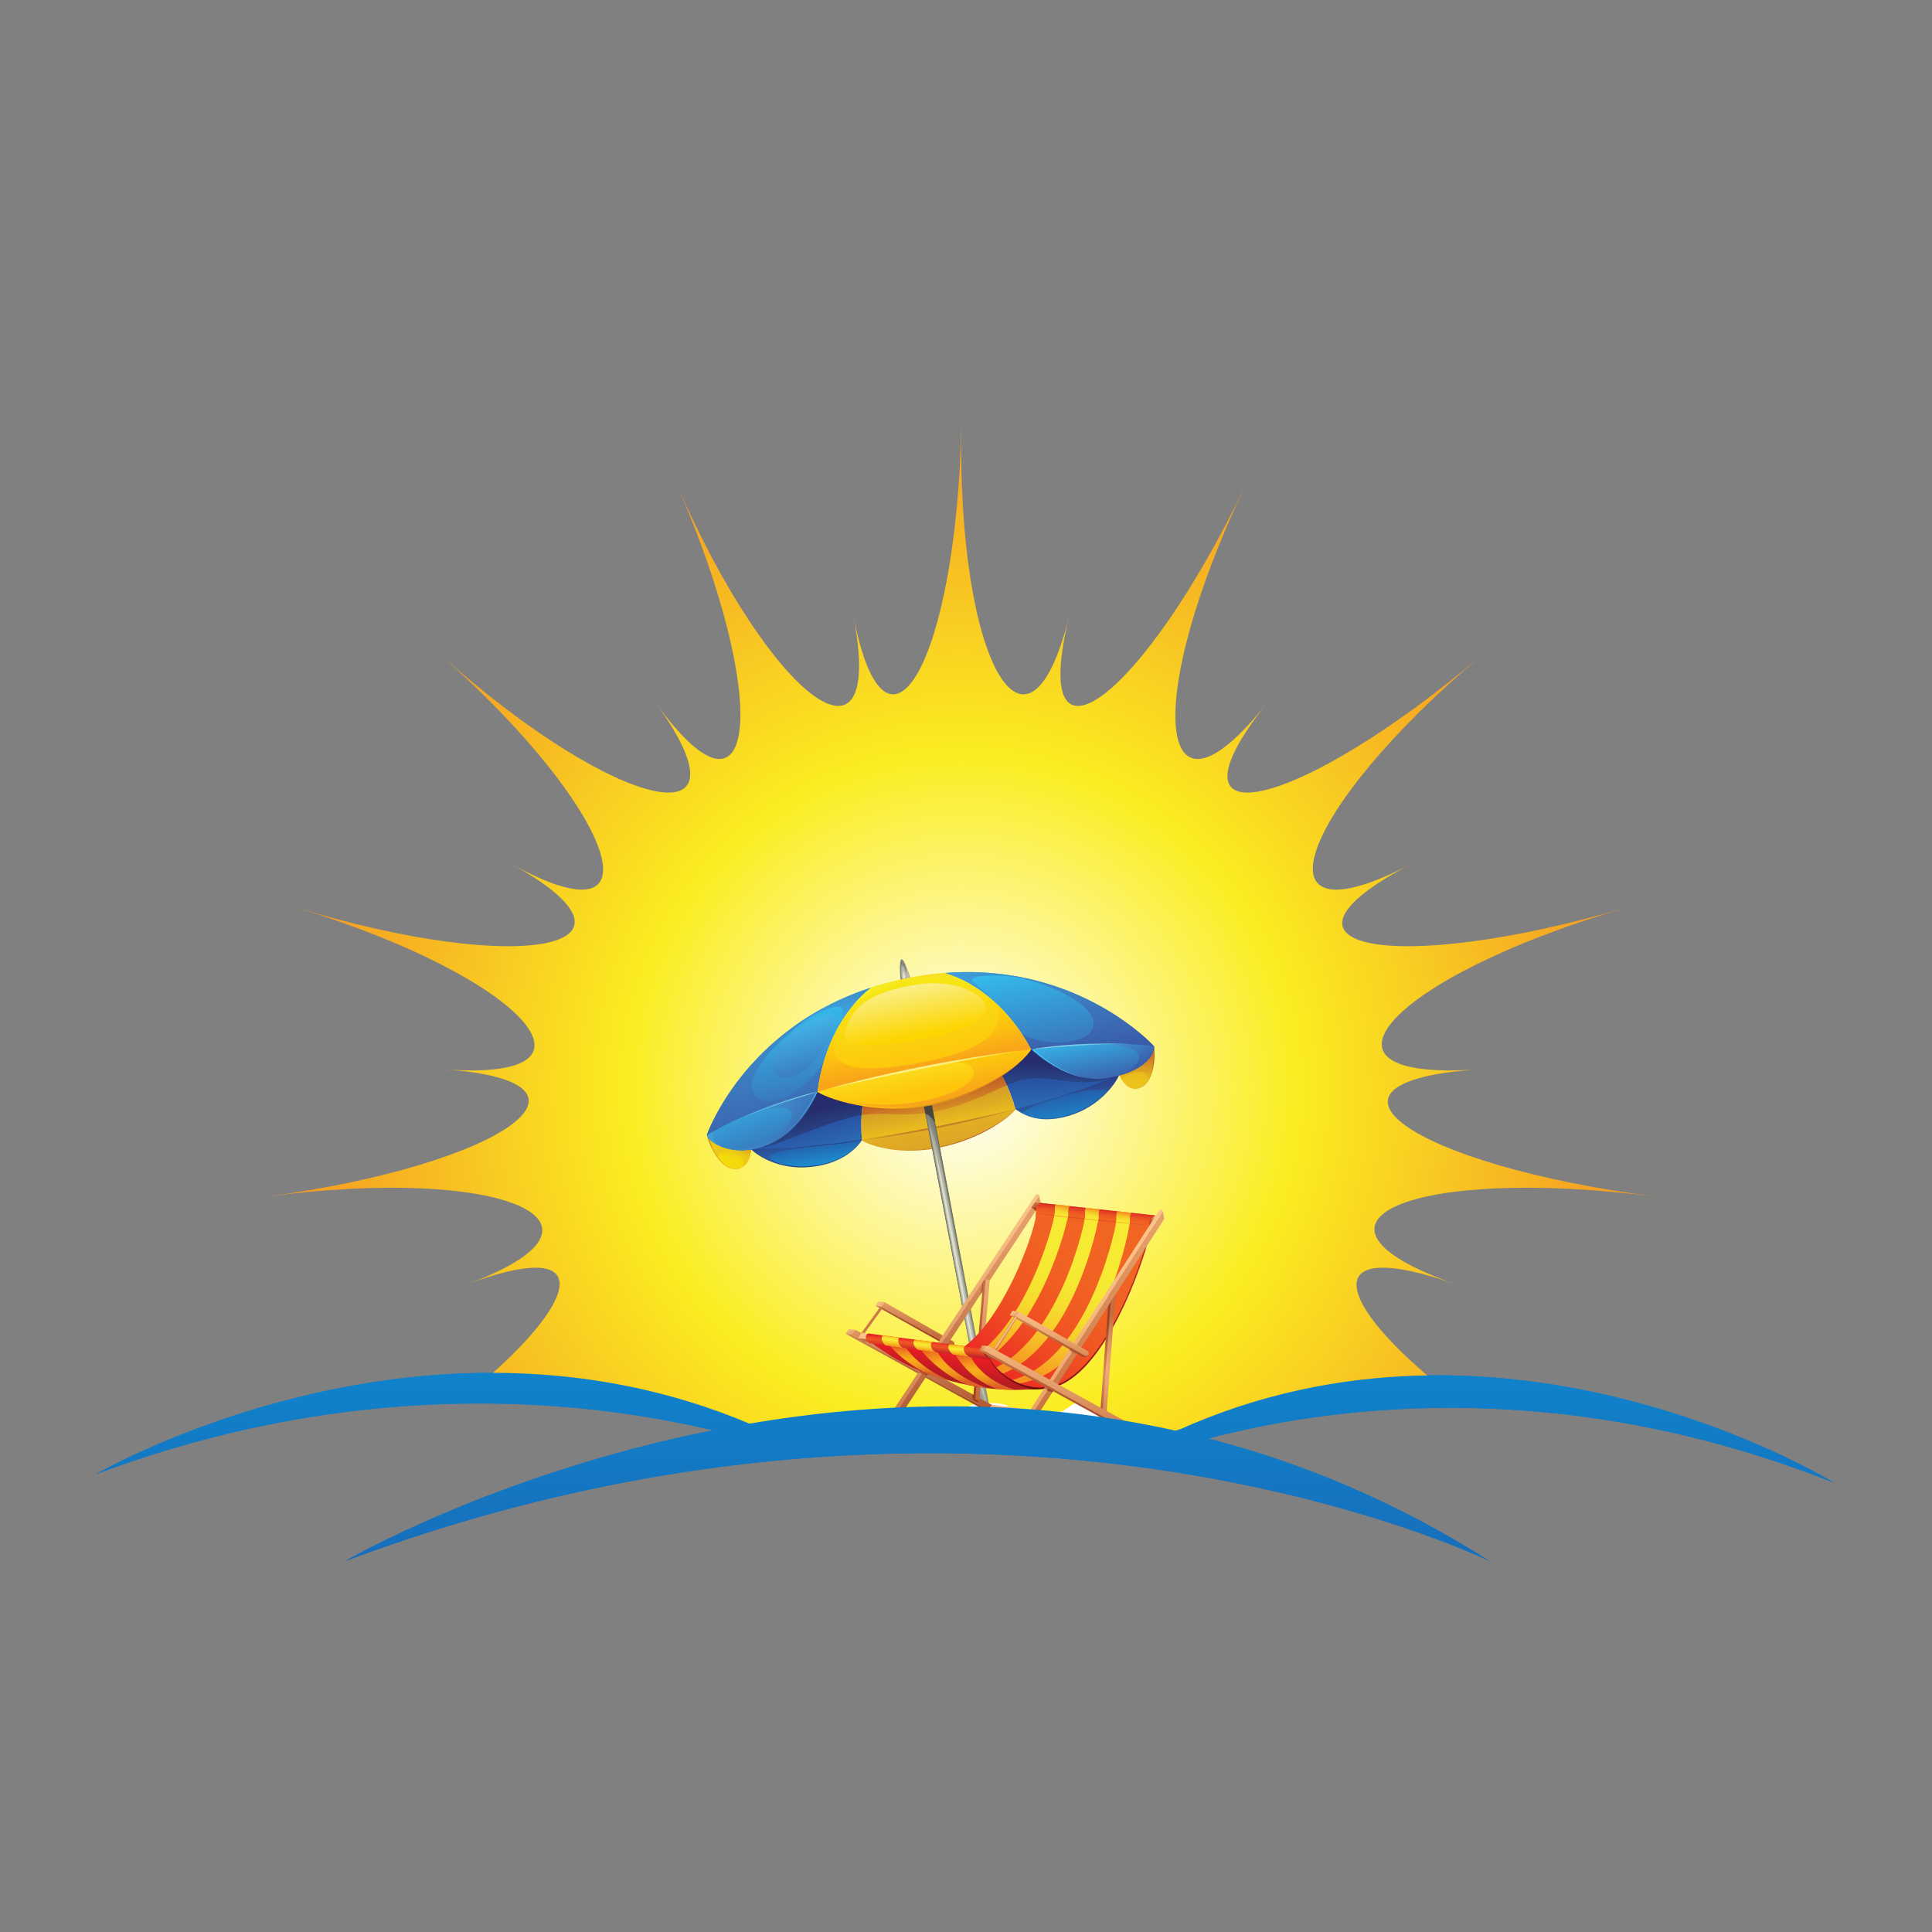 <?xml version="1.0" encoding="utf-8"?>
<!-- Generator: Adobe Illustrator 16.0.0, SVG Export Plug-In . SVG Version: 6.00 Build 0)  -->
<!DOCTYPE svg PUBLIC "-//W3C//DTD SVG 1.1//EN" "http://www.w3.org/Graphics/SVG/1.1/DTD/svg11.dtd">
<svg version="1.1" id="Layer_1" xmlns="http://www.w3.org/2000/svg" xmlns:xlink="http://www.w3.org/1999/xlink" x="0px" y="0px"
	 width="100px" height="100px" viewBox="0 0 100 100" enable-background="new 0 0 100 100" xml:space="preserve">
<rect x="0" y="0" width="100" height="100" fill="#808080" stroke="none"/>
<g>
	<linearGradient id="SVGID_1_" gradientUnits="userSpaceOnUse" x1="49.947" y1="41.183" x2="49.947" y2="103.587">
		<stop  offset="0" style="stop-color:#00ADEE"/>
		<stop  offset="0.149" style="stop-color:#03A5E7"/>
		<stop  offset="0.387" style="stop-color:#0C8ED5"/>
		<stop  offset="0.682" style="stop-color:#1968B6"/>
		<stop  offset="1" style="stop-color:#2B388F"/>
	</linearGradient>
	<path fill="url(#SVGID_1_)" d="M94.928,76.745c0,0-16.934-10.459-34.028-2.683c-7.918-1.771-15.542-1.493-22.107-0.375
		c-17.025-7.179-33.826,2.617-33.826,2.617c13.496-5.048,25.021-3.908,31.931-2.273c-11.289,2.253-19.037,6.774-19.037,6.774
		c33.604-12.575,59.244,0,59.244,0c-4.835-3.078-9.745-5.104-14.56-6.348C69.394,72.66,81.133,71.284,94.928,76.745z"/>
	<g>
		<g>
			<g>
				<radialGradient id="SVGID_2_" cx="49.758" cy="56.338" r="45.554" gradientUnits="userSpaceOnUse">
					<stop  offset="0" style="stop-color:#FFFFFF"/>
					<stop  offset="0.38" style="stop-color:#FBED21"/>
					<stop  offset="1" style="stop-color:#F16824"/>
				</radialGradient>
				<path fill-rule="evenodd" clip-rule="evenodd" fill="url(#SVGID_2_)" d="M85.739,61.942c-12.727-1.635-18.766-5.938-9.243-6.59
					c-9.522,0.652-4.511-4.809,7.674-8.374c-12.185,3.565-19.449,2.086-11.127-2.257c-8.322,4.344-5.968-2.688,3.605-10.768
					c-9.573,8.08-16.813,9.689-11.087,2.455c-5.726,7.234-6.434-0.146-1.089-11.299c-5.345,11.152-11.304,15.562-9.122,6.753
					c-2.182,8.809-5.831,2.354-5.588-9.881c-0.243,12.235-3.893,18.69-5.594,9.881c1.701,8.809-4.258,4.399-9.125-6.753
					c4.868,11.152,4.159,18.533-1.086,11.299c5.245,7.234-1.992,5.625-11.086-2.455c9.094,8.08,11.446,15.111,3.604,10.768
					c7.842,4.344,0.578,5.822-11.126,2.257c11.704,3.565,16.713,9.026,7.672,8.374c9.042,0.652,3.005,4.955-9.244,6.59
					c12.249-1.635,19.049,1.322,10.413,4.526c6.417-2.379,5.984,0.537,0.975,4.9c1.266-0.05,2.524-0.02,3.757,0.112
					c2.197,1.007,3.254-0.209,3.396,0.677c0.944,0.284,1.863,0.654,2.749,1.115c0.154,0.005,0.314,0.021,0.486,0.065
					c1.144,0.309,2.313,0.546,3.498,0.744c0.435,0,0.88,0,1.321,0c0.451-0.005,0.815,0.131,1.088,0.349
					c0.588,0.071,1.185,0.133,1.782,0.188c2.45-0.193,4.901-0.553,7.335-0.406c2.142-0.196,4.308,0.071,6.424,0.548
					c1.904-0.238,3.767-0.593,5.66-1.292c1.407-0.516,2.805-0.951,4.247-1.244c1.589,0.317,1.706-1.256,4.46-0.467
					c0.991-0.05,1.984-0.102,2.977-0.167c-5.438-4.485-5.902-7.543,0.981-5.123C66.214,63.265,73.013,60.308,85.739,61.942z"/>
			</g>
		</g>
	</g>
	<g>
		
			<radialGradient id="SVGID_3_" cx="2536.537" cy="-1747.702" r="1.006" gradientTransform="matrix(-1 0 0 0.178 2587.711 383.894)" gradientUnits="userSpaceOnUse">
			<stop  offset="0.139" style="stop-color:#828377"/>
			<stop  offset="0.2" style="stop-color:#96978C"/>
			<stop  offset="0.331" style="stop-color:#BBBCB5"/>
			<stop  offset="0.459" style="stop-color:#D9D9D5"/>
			<stop  offset="0.583" style="stop-color:#EEEEEC"/>
			<stop  offset="0.699" style="stop-color:#FBFBFA"/>
			<stop  offset="0.8" style="stop-color:#FFFFFF"/>
		</radialGradient>
		<path fill="url(#SVGID_3_)" d="M50.172,72.802c0,0.102,0.45,0.182,1.003,0.182c0.552,0,1.002-0.08,1.002-0.182
			c0-0.097-0.45-0.178-1.002-0.178C50.622,72.624,50.172,72.705,50.172,72.802z"/>
		
			<radialGradient id="SVGID_4_" cx="2537.413" cy="74.33" r="5.808" gradientTransform="matrix(-1 0 0 1 2587.711 0)" gradientUnits="userSpaceOnUse">
			<stop  offset="0.158" style="stop-color:#828377"/>
			<stop  offset="0.19" style="stop-color:#8B8C81"/>
			<stop  offset="0.351" style="stop-color:#B4B5AE"/>
			<stop  offset="0.507" style="stop-color:#D5D5D1"/>
			<stop  offset="0.653" style="stop-color:#ECECEA"/>
			<stop  offset="0.785" style="stop-color:#FAFAFA"/>
			<stop  offset="0.891" style="stop-color:#FFFFFF"/>
		</radialGradient>
		<path fill="url(#SVGID_4_)" d="M50.932,74.042c0,0,3.082-0.197,4.546-1.316c0.572-0.435,0.542,0.273,1.843,0.391
			C58.621,73.237,51.898,74.24,50.932,74.042z"/>
		<g>
			<g>
				
					<linearGradient id="SVGID_5_" gradientUnits="userSpaceOnUse" x1="2497.028" y1="-424.52" x2="2497.549" y2="-424.52" gradientTransform="matrix(-0.982 0.187 0.187 0.982 2579.322 -0.322)">
					<stop  offset="0" style="stop-color:#5F635C"/>
					<stop  offset="0.594" style="stop-color:#77796E"/>
					<stop  offset="1" style="stop-color:#828377"/>
				</linearGradient>
				<path fill="url(#SVGID_5_)" d="M47.12,50.629c0,0-0.079-0.252-0.175-0.5c-0.096-0.248-0.21-0.492-0.281-0.477
					c-0.073,0.013-0.087,0.281-0.083,0.546s0.027,0.527,0.027,0.527l0.256-0.048L47.12,50.629z"/>
				
					<linearGradient id="SVGID_6_" gradientUnits="userSpaceOnUse" x1="2852.851" y1="-431.055" x2="2853.451" y2="-431.055" gradientTransform="matrix(-0.762 0.166 0.166 0.984 2292.731 -0.286)">
					<stop  offset="0" style="stop-color:#6D7169"/>
					<stop  offset="0.564" style="stop-color:#828379"/>
					<stop  offset="1" style="stop-color:#8D8D81"/>
				</linearGradient>
				<path fill="url(#SVGID_6_)" d="M46.674,49.731c-0.052,0.01-0.072,0.163-0.076,0.347c-0.001,0.049-0.001,0.1,0,0.151
					c0.004,0.24,0.025,0.478,0.025,0.48c0.001,0.005,0.229-0.034,0.231-0.033c0.001,0.002,0.229-0.041,0.231-0.042
					c0.003-0.001-0.064-0.228-0.152-0.457c-0.044-0.117-0.094-0.233-0.141-0.318C46.748,49.776,46.707,49.725,46.674,49.731z"/>
				
					<linearGradient id="SVGID_7_" gradientUnits="userSpaceOnUse" x1="3491.311" y1="-464.284" x2="3492.059" y2="-464.284" gradientTransform="matrix(-0.542 0.146 0.146 0.986 2006.14 -0.251)">
					<stop  offset="0" style="stop-color:#7C7F76"/>
					<stop  offset="0.502" style="stop-color:#8C8E82"/>
					<stop  offset="1" style="stop-color:#97988B"/>
				</linearGradient>
				<path fill="url(#SVGID_7_)" d="M46.685,49.81c-0.047,0.009-0.065,0.146-0.068,0.313c-0.001,0.044-0.001,0.09,0,0.136
					c0.004,0.214,0.022,0.427,0.023,0.435c0.001,0.009,0.203-0.022,0.206-0.02s0.204-0.034,0.207-0.035
					c0.005-0.002-0.051-0.203-0.129-0.414c-0.04-0.107-0.085-0.216-0.128-0.295C46.753,49.853,46.714,49.804,46.685,49.81z"/>
				
					<linearGradient id="SVGID_8_" gradientUnits="userSpaceOnUse" x1="4977.705" y1="-577.596" x2="4978.799" y2="-577.596" gradientTransform="matrix(-0.322 0.125 0.125 0.988 1719.548 -0.215)">
					<stop  offset="0" style="stop-color:#8A8D82"/>
					<stop  offset="0.455" style="stop-color:#97988C"/>
					<stop  offset="1" style="stop-color:#A2A294"/>
				</linearGradient>
				<path fill="url(#SVGID_8_)" d="M46.694,49.889c-0.042,0.008-0.058,0.131-0.061,0.279c0,0.039,0,0.08,0,0.122
					c0.003,0.188,0.02,0.376,0.022,0.387c0.002,0.015,0.176-0.009,0.18-0.005c0.004,0.005,0.178-0.026,0.183-0.028
					c0.008-0.003-0.037-0.178-0.106-0.372c-0.035-0.099-0.077-0.198-0.116-0.271C46.758,49.929,46.722,49.883,46.694,49.889z"/>
				
					<linearGradient id="SVGID_9_" gradientUnits="userSpaceOnUse" x1="12400.117" y1="-1251.535" x2="12402.951" y2="-1251.535" gradientTransform="matrix(-0.101 0.104 0.104 0.99 1432.956 -0.179)">
					<stop  offset="0" style="stop-color:#999B8F"/>
					<stop  offset="0.346" style="stop-color:#A1A395"/>
					<stop  offset="1" style="stop-color:#ACAD9E"/>
				</linearGradient>
				<path fill="url(#SVGID_9_)" d="M46.705,49.967c-0.037,0.007-0.051,0.115-0.053,0.246c0,0.034,0,0.07,0,0.106
					c0.002,0.163,0.018,0.326,0.02,0.34c0.003,0.02,0.15,0.004,0.155,0.01c0.005,0.007,0.152-0.02,0.158-0.021
					c0.011-0.004-0.024-0.153-0.084-0.329c-0.031-0.09-0.069-0.181-0.104-0.249C46.762,50.005,46.729,49.962,46.705,49.967z"/>
				
					<linearGradient id="SVGID_10_" gradientUnits="userSpaceOnUse" x1="-9856.53" y1="877.422" x2="-9854.124" y2="877.422" gradientTransform="matrix(0.119 0.083 0.083 0.992 1146.365 -0.143)">
					<stop  offset="0" style="stop-color:#A7A99C"/>
					<stop  offset="0.252" style="stop-color:#ACADA0"/>
					<stop  offset="1" style="stop-color:#B7B7A8"/>
				</linearGradient>
				<path fill="url(#SVGID_10_)" d="M46.715,50.046c-0.031,0.006-0.044,0.099-0.046,0.212c0,0.03,0,0.061,0,0.092
					c0.003,0.138,0.014,0.276,0.018,0.294c0.004,0.023,0.123,0.017,0.13,0.024c0.006,0.007,0.126-0.013,0.134-0.015
					c0.014-0.004-0.009-0.13-0.061-0.287c-0.026-0.08-0.06-0.164-0.092-0.226C46.767,50.081,46.737,50.042,46.715,50.046z"/>
				
					<linearGradient id="SVGID_11_" gradientUnits="userSpaceOnUse" x1="-2434.293" y1="203.59" x2="-2433.624" y2="203.59" gradientTransform="matrix(0.339 0.062 0.062 0.994 859.774 -0.107)">
					<stop  offset="0" style="stop-color:#B6B7A9"/>
					<stop  offset="1" style="stop-color:#C1C2B2"/>
				</linearGradient>
				<path fill="url(#SVGID_11_)" d="M46.725,50.125c-0.026,0.005-0.037,0.083-0.039,0.179c0,0.025,0,0.051,0,0.077
					c0.003,0.113,0.012,0.225,0.016,0.248c0.005,0.028,0.097,0.029,0.105,0.039c0.007,0.009,0.101-0.005,0.109-0.008
					c0.017-0.005,0.004-0.104-0.038-0.244c-0.021-0.071-0.051-0.146-0.08-0.203C46.772,50.157,46.745,50.121,46.725,50.125z"/>
				
					<linearGradient id="SVGID_12_" gradientUnits="userSpaceOnUse" x1="-947.71" y1="90.283" x2="-947.381" y2="90.283" gradientTransform="matrix(0.559 0.042 0.042 0.996 573.182 -0.071)">
					<stop  offset="0" style="stop-color:#C4C5B5"/>
					<stop  offset="1" style="stop-color:#CCCCBB"/>
				</linearGradient>
				<path fill="url(#SVGID_12_)" d="M46.735,50.204c-0.021,0.004-0.03,0.067-0.031,0.146c0,0.02,0,0.041,0,0.062
					c0.002,0.087,0.01,0.175,0.014,0.2c0.006,0.034,0.07,0.043,0.08,0.054c0.009,0.011,0.075,0.002,0.085-0.001
					c0.02-0.006,0.018-0.08-0.015-0.202c-0.017-0.062-0.043-0.128-0.068-0.179C46.776,50.233,46.752,50.2,46.735,50.204z"/>
				
					<linearGradient id="SVGID_13_" gradientUnits="userSpaceOnUse" x1="-309.147" y1="57.054" x2="-308.959" y2="57.054" gradientTransform="matrix(0.78 0.021 0.021 0.998 286.591 -0.035)">
					<stop  offset="0" style="stop-color:#D3D3C2"/>
					<stop  offset="1" style="stop-color:#D6D7C5"/>
				</linearGradient>
				<path fill="url(#SVGID_13_)" d="M46.745,50.283c-0.016,0.003-0.022,0.051-0.023,0.111c0,0.015,0,0.031,0,0.047
					c0.001,0.062,0.007,0.124,0.012,0.154c0.007,0.038,0.043,0.055,0.054,0.067c0.01,0.012,0.049,0.01,0.061,0.006
					c0.022-0.007,0.032-0.055,0.007-0.159c-0.012-0.052-0.035-0.111-0.055-0.156C46.781,50.31,46.76,50.28,46.745,50.283z"/>
				<path fill="#E1E1CF" d="M46.75,50.579c0.008,0.043,0.018,0.068,0.029,0.082c0.011,0.014,0.023,0.017,0.037,0.013
					c0.025-0.009,0.041-0.029,0.03-0.116c-0.01-0.043-0.026-0.094-0.043-0.133s-0.035-0.066-0.047-0.063
					c-0.01,0.002-0.015,0.035-0.016,0.078C46.739,50.482,46.742,50.535,46.75,50.579z"/>
			</g>
			
				<linearGradient id="SVGID_14_" gradientUnits="userSpaceOnUse" x1="2497.085" y1="-424.409" x2="2497.45" y2="-424.334" gradientTransform="matrix(-0.982 0.187 0.187 0.982 2579.322 -0.322)">
				<stop  offset="0" style="stop-color:#48483C"/>
				<stop  offset="0.279" style="stop-color:#726F63"/>
				<stop  offset="0.597" style="stop-color:#9A9689"/>
				<stop  offset="0.848" style="stop-color:#B4AEA1"/>
				<stop  offset="1" style="stop-color:#BDB7AA"/>
			</linearGradient>
			<path fill="url(#SVGID_14_)" d="M47.12,50.629l-0.405,0.076c0.324-0.157,0.197-0.562,0.111-0.851
				C46.973,50.144,47.12,50.629,47.12,50.629z"/>
			<g>
				
					<linearGradient id="SVGID_15_" gradientUnits="userSpaceOnUse" x1="2486.278" y1="-417.172" x2="2486.197" y2="-416.375" gradientTransform="matrix(-0.982 0.187 0.187 0.982 2579.322 -0.322)">
					<stop  offset="0" style="stop-color:#A85425"/>
					<stop  offset="1" style="stop-color:#DDA427"/>
				</linearGradient>
				<path fill="url(#SVGID_15_)" d="M59.734,54.157c0.066,0.477,0.041,1.995-0.825,2.178c-0.744,0.162-1.048-0.917-1.048-0.917
					L59.734,54.157z"/>
				
					<linearGradient id="SVGID_16_" gradientUnits="userSpaceOnUse" x1="2486.349" y1="-417.743" x2="2486.638" y2="-416.203" gradientTransform="matrix(-0.982 0.187 0.187 0.982 2579.322 -0.322)">
					<stop  offset="0" style="stop-color:#DB9D28"/>
					<stop  offset="0.095" style="stop-color:#DDA226"/>
					<stop  offset="0.655" style="stop-color:#E7BA1F"/>
					<stop  offset="1" style="stop-color:#EBC31C"/>
				</linearGradient>
				<path fill="url(#SVGID_16_)" d="M59.68,54.173c0.04,0.31,0.055,1.059-0.178,1.594c-0.127,0.285-0.319,0.508-0.617,0.568
					c-0.724,0.155-1.023-0.917-1.023-0.917L59.68,54.173z"/>
				
					<linearGradient id="SVGID_17_" gradientUnits="userSpaceOnUse" x1="2486.221" y1="-418.269" x2="2486.704" y2="-416.089" gradientTransform="matrix(-0.982 0.187 0.187 0.982 2579.322 -0.322)">
					<stop  offset="0.145" style="stop-color:#C05B28"/>
					<stop  offset="1" style="stop-color:#ECC919"/>
				</linearGradient>
				<path fill="url(#SVGID_17_)" d="M58.084,55.915c-0.151-0.243-0.223-0.497-0.223-0.497l1.822-1.245
					c0.046,0.354,0.057,1.29-0.303,1.812c0.091-0.425-0.264-0.637-0.76-0.434C58.348,55.661,58.186,55.787,58.084,55.915z"/>
				
					<linearGradient id="SVGID_18_" gradientUnits="userSpaceOnUse" x1="2507.898" y1="-417.263" x2="2508.456" y2="-416.196" gradientTransform="matrix(-0.982 0.187 0.187 0.982 2579.322 -0.322)">
					<stop  offset="0" style="stop-color:#A85425"/>
					<stop  offset="1" style="stop-color:#DDA427"/>
				</linearGradient>
				<path fill="url(#SVGID_18_)" d="M36.595,58.77c0.104,0.476,0.701,1.894,1.592,1.727c0.762-0.137,0.656-1.292,0.656-1.292
					L36.595,58.77z"/>
				
					<linearGradient id="SVGID_19_" gradientUnits="userSpaceOnUse" x1="2507.852" y1="-417.262" x2="2508.412" y2="-416.192" gradientTransform="matrix(-0.982 0.187 0.187 0.982 2579.322 -0.322)">
					<stop  offset="0" style="stop-color:#DAA928"/>
					<stop  offset="1" style="stop-color:#F3DA0A"/>
				</linearGradient>
				<path fill="url(#SVGID_19_)" d="M36.658,58.759c0.117,0.517,0.678,1.894,1.547,1.727c0.765-0.142,0.684-1.29,0.684-1.29
					L36.658,58.759z"/>
				
					<linearGradient id="SVGID_20_" gradientUnits="userSpaceOnUse" x1="2507.604" y1="-417.646" x2="2508.312" y2="-416.522" gradientTransform="matrix(-0.982 0.187 0.187 0.982 2579.322 -0.322)">
					<stop  offset="0.145" style="stop-color:#C05B28"/>
					<stop  offset="1" style="stop-color:#ECC919"/>
				</linearGradient>
				<path fill="url(#SVGID_20_)" d="M36.658,58.759l2.23,0.437c0,0,0.071,0.946-0.495,1.229c0.23-0.344,0-0.643-0.45-0.765
					c-0.402-0.105-0.869-0.024-0.732,0.304C36.911,59.563,36.719,59.038,36.658,58.759z"/>
				
					<linearGradient id="SVGID_21_" gradientUnits="userSpaceOnUse" x1="2492.033" y1="-414.649" x2="2489.263" y2="-417.792" gradientTransform="matrix(-0.982 0.187 0.187 0.982 2579.322 -0.322)">
					<stop  offset="0" style="stop-color:#2B70B7"/>
					<stop  offset="0.017" style="stop-color:#2B6EB5"/>
					<stop  offset="0.453" style="stop-color:#28488B"/>
					<stop  offset="0.795" style="stop-color:#263172"/>
					<stop  offset="1" style="stop-color:#252868"/>
				</linearGradient>
				<path fill="url(#SVGID_21_)" d="M52.444,57.322c0.346,0.263,1.186,0.926,2.855,0.44c1.681-0.487,2.521-1.798,2.648-2.188
					c0,0-1.817-0.031-3.493,0.658C52.546,57.012,52.444,57.322,52.444,57.322z"/>
				
					<linearGradient id="SVGID_22_" gradientUnits="userSpaceOnUse" x1="2490.261" y1="-414.829" x2="2490.186" y2="-416.659" gradientTransform="matrix(-0.982 0.187 0.187 0.982 2579.322 -0.322)">
					<stop  offset="0" style="stop-color:#1D8BCC"/>
					<stop  offset="1" style="stop-color:#2656A5"/>
				</linearGradient>
				<path fill="url(#SVGID_22_)" d="M52.444,57.302c0.335,0.263,1.201,0.886,2.871,0.405c1.686-0.492,2.506-1.752,2.633-2.143
					c0,0-1.823-0.045-3.498,0.643C52.541,56.992,52.444,57.302,52.444,57.302z"/>
				
					<linearGradient id="SVGID_23_" gradientUnits="userSpaceOnUse" x1="2490.189" y1="-414.831" x2="2490.189" y2="-417.121" gradientTransform="matrix(-0.982 0.187 0.187 0.982 2579.322 -0.322)">
					<stop  offset="0" style="stop-color:#2E80C3"/>
					<stop  offset="1" style="stop-color:#29337C"/>
				</linearGradient>
				<path fill="url(#SVGID_23_)" d="M54.45,56.207c1.675-0.688,3.498-0.643,3.498-0.643c-0.056,0.173-0.248,0.521-0.603,0.896
					c-0.431-0.116-1.13-0.081-2.592,0.324c-0.71,0.197-1.515,0.566-1.833,0.815c-0.228-0.107-0.39-0.218-0.496-0.299
					C52.425,57.302,52.541,56.992,54.45,56.207z"/>
				
					<linearGradient id="SVGID_24_" gradientUnits="userSpaceOnUse" x1="2496.84" y1="-416.692" x2="2499.448" y2="-413.987" gradientTransform="matrix(-0.982 0.187 0.187 0.982 2579.322 -0.322)">
					<stop  offset="0" style="stop-color:#A84524"/>
					<stop  offset="1" style="stop-color:#DAAB28"/>
				</linearGradient>
				<path fill="url(#SVGID_24_)" d="M52.647,57.291c-0.264,0.472-1.843,1.686-4.1,2.127c-2.228,0.44-4-0.234-4.202-0.634
					C46.826,58.071,50.218,57.226,52.647,57.291z"/>
				
					<linearGradient id="SVGID_25_" gradientUnits="userSpaceOnUse" x1="2497.109" y1="-414.187" x2="2497.009" y2="-418.888" gradientTransform="matrix(-0.982 0.187 0.187 0.982 2579.322 -0.322)">
					<stop  offset="0" style="stop-color:#DB9D28"/>
					<stop  offset="0.095" style="stop-color:#DDA227"/>
					<stop  offset="0.655" style="stop-color:#E6BA20"/>
					<stop  offset="1" style="stop-color:#E9C31D"/>
				</linearGradient>
				<path fill="url(#SVGID_25_)" d="M52.647,57.291c-0.233,0.456-1.853,1.63-4.08,2.075c-2.238,0.446-4.02-0.183-4.222-0.582
					C46.826,58.071,50.218,57.226,52.647,57.291z"/>
				
					<linearGradient id="SVGID_26_" gradientUnits="userSpaceOnUse" x1="2491.104" y1="-414.713" x2="2490.606" y2="-418.706" gradientTransform="matrix(-0.982 0.187 0.187 0.982 2579.322 -0.322)">
					<stop  offset="0" style="stop-color:#2E80C3"/>
					<stop  offset="0.909" style="stop-color:#263C94"/>
				</linearGradient>
				<path fill="url(#SVGID_26_)" d="M52.562,57.403c-0.521-1.799-1.301-2.658-1.6-2.932c2.344-0.349,4.166-0.481,5.528-0.506
					c0.749,0.434,1.25,1.285,1.442,1.649C56.875,56.122,55.209,56.735,52.562,57.403z"/>
				
					<linearGradient id="SVGID_27_" gradientUnits="userSpaceOnUse" x1="2491.411" y1="-414.665" x2="2490.664" y2="-418.449" gradientTransform="matrix(-0.982 0.187 0.187 0.982 2579.322 -0.322)">
					<stop  offset="0" style="stop-color:#2E80C3"/>
					<stop  offset="0.885" style="stop-color:#262C6C"/>
				</linearGradient>
				<path fill="url(#SVGID_27_)" d="M57.548,55.782c-1.848,0.634-3.047-0.238-4.678,0.112c-0.223,0.05-0.526,0.191-0.76,0.283
					c-0.444-0.982-0.931-1.504-1.148-1.706c2.166-0.324,3.888-0.461,5.214-0.502C57.325,54.689,58.403,55.489,57.548,55.782z"/>
				
					<linearGradient id="SVGID_28_" gradientUnits="userSpaceOnUse" x1="2504.581" y1="-413.164" x2="2503.561" y2="-418.563" gradientTransform="matrix(-0.982 0.187 0.187 0.982 2579.322 -0.322)">
					<stop  offset="0" style="stop-color:#2B70B7"/>
					<stop  offset="0.017" style="stop-color:#2B6EB5"/>
					<stop  offset="0.453" style="stop-color:#28488B"/>
					<stop  offset="0.795" style="stop-color:#263172"/>
					<stop  offset="1" style="stop-color:#252868"/>
				</linearGradient>
				<path fill="url(#SVGID_28_)" d="M44.659,58.941c-0.228,0.375-0.961,1.286-2.703,1.463c-1.732,0.183-2.916-0.694-3.169-1.012
					c0,0,1.696-0.744,3.498-0.744C44.335,58.643,44.659,58.941,44.659,58.941z"/>
				
					<linearGradient id="SVGID_29_" gradientUnits="userSpaceOnUse" x1="2503.964" y1="-415.274" x2="2503.914" y2="-416.513" gradientTransform="matrix(-0.982 0.187 0.187 0.982 2579.322 -0.322)">
					<stop  offset="0" style="stop-color:#1D8BCC"/>
					<stop  offset="1" style="stop-color:#2656A5"/>
				</linearGradient>
				<path fill="url(#SVGID_29_)" d="M44.669,58.911c-0.223,0.374-0.931,1.255-2.662,1.433c-1.741,0.183-2.952-0.663-3.205-0.982
					c0,0,1.676-0.733,3.478-0.739C44.331,58.617,44.669,58.911,44.669,58.911z"/>
				
					<linearGradient id="SVGID_30_" gradientUnits="userSpaceOnUse" x1="2504.226" y1="-414.898" x2="2504.152" y2="-417.192" gradientTransform="matrix(-0.982 0.187 0.187 0.982 2579.322 -0.322)">
					<stop  offset="0" style="stop-color:#2E80C3"/>
					<stop  offset="1" style="stop-color:#29337C"/>
				</linearGradient>
				<path fill="url(#SVGID_30_)" d="M44.163,59.042c-2.92,0.506-5.274,0.492-3.897,1.145c-0.785-0.228-1.306-0.627-1.463-0.825
					L44.163,59.042z"/>
				
					<linearGradient id="SVGID_31_" gradientUnits="userSpaceOnUse" x1="2503.025" y1="-414.684" x2="2503.437" y2="-418.998" gradientTransform="matrix(-0.982 0.187 0.187 0.982 2579.322 -0.322)">
					<stop  offset="0" style="stop-color:#2E80C3"/>
					<stop  offset="0.909" style="stop-color:#263C94"/>
				</linearGradient>
				<path fill="url(#SVGID_31_)" d="M44.614,59.002c-2.734,0.416-4.536,0.512-5.725,0.456c0.025-0.344,0.152-1.342,0.769-2.203
					c1.301-0.5,3.078-1.072,5.437-1.64C44.917,55.96,44.457,57.073,44.614,59.002z"/>
				
					<linearGradient id="SVGID_32_" gradientUnits="userSpaceOnUse" x1="2490.854" y1="-417.5" x2="2490.24" y2="-415.61" gradientTransform="matrix(-0.982 0.187 0.187 0.982 2579.322 -0.322)">
					<stop  offset="0" style="stop-color:#2B70B7"/>
					<stop  offset="0.017" style="stop-color:#2B6EB5"/>
					<stop  offset="0.453" style="stop-color:#28488B"/>
					<stop  offset="0.795" style="stop-color:#263172"/>
					<stop  offset="1" style="stop-color:#252868"/>
				</linearGradient>
				<path fill="url(#SVGID_32_)" d="M57.152,55.96c-0.439,0.192-1.974,0.729-3.066,1.032c-1.154,0.319-1.642,0.404-1.509,0.411
					c0.197,0.004,1.701-0.416,2.581-0.709C55.959,56.426,56.849,56.112,57.152,55.96z"/>
				
					<linearGradient id="SVGID_33_" gradientUnits="userSpaceOnUse" x1="2503.345" y1="-416.995" x2="2503.636" y2="-415.582" gradientTransform="matrix(-0.982 0.187 0.187 0.982 2579.322 -0.322)">
					<stop  offset="0" style="stop-color:#2B70B7"/>
					<stop  offset="0.017" style="stop-color:#2B6EB5"/>
					<stop  offset="0.453" style="stop-color:#28488B"/>
					<stop  offset="0.795" style="stop-color:#263172"/>
					<stop  offset="1" style="stop-color:#252868"/>
				</linearGradient>
				<path fill="url(#SVGID_33_)" d="M39.799,59.468c0.481,0.011,2.126-0.127,3.25-0.264c1.185-0.142,1.69-0.259,1.569-0.202
					c-0.182,0.081-1.751,0.283-2.672,0.344C41.105,59.402,40.144,59.487,39.799,59.468z"/>
				
					<linearGradient id="SVGID_34_" gradientUnits="userSpaceOnUse" x1="2503.099" y1="-413.838" x2="2503.264" y2="-418.634" gradientTransform="matrix(-0.982 0.187 0.187 0.982 2579.322 -0.322)">
					<stop  offset="0" style="stop-color:#2E80C3"/>
					<stop  offset="0.885" style="stop-color:#262C6C"/>
				</linearGradient>
				<path fill="url(#SVGID_34_)" d="M39.05,58.552c0.111-0.4,0.298-0.865,0.607-1.297c1.301-0.5,3.078-1.072,5.437-1.64
					c-0.131,0.259-0.426,0.947-0.497,2.092c-2.105,0.389-5.153,2.029-5.507,1.639C39.091,59.346,39.344,58.973,39.05,58.552z"/>
				
					<linearGradient id="SVGID_35_" gradientUnits="userSpaceOnUse" x1="2497.004" y1="-419.558" x2="2497.004" y2="-416.118" gradientTransform="matrix(-0.982 0.187 0.187 0.982 2579.322 -0.322)">
					<stop  offset="0.248" style="stop-color:#C4872B"/>
					<stop  offset="0.47" style="stop-color:#CC9229"/>
					<stop  offset="0.855" style="stop-color:#E0AE22"/>
					<stop  offset="1" style="stop-color:#E9BB1F"/>
				</linearGradient>
				<path fill="url(#SVGID_35_)" d="M47.772,55.033c1.155-0.233,2.217-0.415,3.189-0.562c0.299,0.273,1.078,1.133,1.6,2.932
					c-1.189,0.304-2.572,0.611-4.187,0.931c-1.417,0.283-2.663,0.501-3.761,0.668c-0.157-1.929,0.304-3.042,0.481-3.387
					C45.915,55.418,46.806,55.227,47.772,55.033z"/>
				
					<linearGradient id="SVGID_36_" gradientUnits="userSpaceOnUse" x1="-2399.262" y1="317.935" x2="-2399.202" y2="320.572" gradientTransform="matrix(0.982 -0.187 -0.187 -0.982 2465.174 -76.752)">
					<stop  offset="0" style="stop-color:#A84524"/>
					<stop  offset="1" style="stop-color:#DAAB28"/>
				</linearGradient>
				<path fill="url(#SVGID_36_)" d="M44.649,58.997c0.942-0.105,4.151-0.496,7.801-1.564C52.45,57.433,48.431,58.399,44.649,58.997z
					"/>
				
					<linearGradient id="SVGID_37_" gradientUnits="userSpaceOnUse" x1="2497.023" y1="-419.1" x2="2496.968" y2="-415.918" gradientTransform="matrix(-0.982 0.187 0.187 0.982 2579.322 -0.322)">
					<stop  offset="0.339" style="stop-color:#BF5427"/>
					<stop  offset="0.628" style="stop-color:#CF7F25"/>
					<stop  offset="1" style="stop-color:#E5BC21"/>
				</linearGradient>
				<path fill="url(#SVGID_37_)" d="M47.261,57.671c-0.86,0.051-1.569-0.097-2.663,0.036c0.071-1.145,0.365-1.833,0.497-2.092
					c0.82-0.197,1.711-0.389,2.678-0.582c1.155-0.233,2.217-0.415,3.189-0.562c0.218,0.202,0.704,0.724,1.148,1.706
					C50.541,56.866,49.205,57.549,47.261,57.671z"/>
			</g>
			<g>
				
					<linearGradient id="SVGID_38_" gradientUnits="userSpaceOnUse" x1="2496.727" y1="-401.369" x2="2499.976" y2="-394.182" gradientTransform="matrix(-0.982 0.187 0.195 1.025 2581.018 7.014)">
					<stop  offset="0" style="stop-color:#5F635C"/>
					<stop  offset="0.594" style="stop-color:#77796E"/>
					<stop  offset="1" style="stop-color:#828377"/>
				</linearGradient>
				<polygon fill="url(#SVGID_38_)" points="51.058,74.214 51.463,74.139 48.122,56.618 47.717,56.699 				"/>
				
					<linearGradient id="SVGID_39_" gradientUnits="userSpaceOnUse" x1="2674.564" y1="-403.364" x2="2677.667" y2="-396.498" gradientTransform="matrix(-0.858 0.175 0.183 1.023 2419.705 6.576)">
					<stop  offset="0" style="stop-color:#676B63"/>
					<stop  offset="0.575" style="stop-color:#7D7F74"/>
					<stop  offset="1" style="stop-color:#88897D"/>
				</linearGradient>
				<path fill="url(#SVGID_39_)" d="M50.956,73.637c0.032,0.172,0.459,0.341,0.46,0.341s-3.176-16.666-3.208-16.837
					c-0.033-0.172-0.44-0.234-0.441-0.234C47.765,56.906,50.923,73.466,50.956,73.637z"/>
				
					<linearGradient id="SVGID_40_" gradientUnits="userSpaceOnUse" x1="2911.185" y1="-410.753" x2="2914.203" y2="-404.075" gradientTransform="matrix(-0.735 0.164 0.171 1.022 2258.392 6.138)">
					<stop  offset="0" style="stop-color:#6F736A"/>
					<stop  offset="0.553" style="stop-color:#838579"/>
					<stop  offset="1" style="stop-color:#8E8F82"/>
				</linearGradient>
				<path fill="url(#SVGID_40_)" d="M50.854,73.061c0.065,0.343,0.514,0.756,0.516,0.756c0.001,0-3.012-15.812-3.076-16.153
					c-0.066-0.343-0.475-0.55-0.477-0.55C47.813,57.114,50.788,72.717,50.854,73.061z"/>
				
					<linearGradient id="SVGID_41_" gradientUnits="userSpaceOnUse" x1="3241.874" y1="-426.766" x2="3244.802" y2="-420.289" gradientTransform="matrix(-0.611 0.152 0.159 1.02 2097.077 5.699)">
					<stop  offset="0" style="stop-color:#777B72"/>
					<stop  offset="0.529" style="stop-color:#898B80"/>
					<stop  offset="1" style="stop-color:#949588"/>
				</linearGradient>
				<path fill="url(#SVGID_41_)" d="M50.752,72.483c0.098,0.515,0.566,1.172,0.57,1.171c0.002,0-2.847-14.956-2.944-15.469
					c-0.099-0.515-0.51-0.864-0.513-0.864C47.862,57.322,50.653,71.969,50.752,72.483z"/>
				
					<linearGradient id="SVGID_42_" gradientUnits="userSpaceOnUse" x1="3737.154" y1="-457.909" x2="3739.977" y2="-451.665" gradientTransform="matrix(-0.487 0.14 0.146 1.018 1935.764 5.261)">
					<stop  offset="0" style="stop-color:#808379"/>
					<stop  offset="0.488" style="stop-color:#8F9185"/>
					<stop  offset="1" style="stop-color:#9A9B8D"/>
				</linearGradient>
				<path fill="url(#SVGID_42_)" d="M50.65,71.907c0.13,0.686,0.62,1.587,0.625,1.586c0.003,0-2.683-14.101-2.812-14.786
					c-0.132-0.686-0.544-1.179-0.548-1.179C47.91,57.529,50.519,71.221,50.65,71.907z"/>
				
					<linearGradient id="SVGID_43_" gradientUnits="userSpaceOnUse" x1="4561.535" y1="-519.383" x2="4564.224" y2="-513.435" gradientTransform="matrix(-0.363 0.129 0.134 1.017 1774.451 4.822)">
					<stop  offset="0" style="stop-color:#888A80"/>
					<stop  offset="0.455" style="stop-color:#95968A"/>
					<stop  offset="1" style="stop-color:#A0A093"/>
				</linearGradient>
				<path fill="url(#SVGID_43_)" d="M50.548,71.33c0.163,0.857,0.675,2.004,0.681,2.002c0.003,0-2.518-13.246-2.68-14.103
					c-0.164-0.856-0.579-1.494-0.584-1.494C47.959,57.736,50.384,70.473,50.548,71.33z"/>
				
					<linearGradient id="SVGID_44_" gradientUnits="userSpaceOnUse" x1="6208.293" y1="-656.763" x2="6210.777" y2="-651.267" gradientTransform="matrix(-0.239 0.117 0.122 1.015 1613.136 4.385)">
					<stop  offset="0" style="stop-color:#909287"/>
					<stop  offset="0.417" style="stop-color:#9B9C8F"/>
					<stop  offset="1" style="stop-color:#A6A698"/>
				</linearGradient>
				<path fill="url(#SVGID_44_)" d="M50.446,70.754c0.195,1.028,0.728,2.419,0.735,2.416c0.004,0-2.354-12.391-2.547-13.418
					c-0.197-1.028-0.614-1.809-0.62-1.809C48.007,57.944,50.249,69.725,50.446,70.754z"/>
				
					<linearGradient id="SVGID_45_" gradientUnits="userSpaceOnUse" x1="11141.068" y1="-1097.66" x2="11143.068" y2="-1093.236" gradientTransform="matrix(-0.115 0.105 0.11 1.014 1451.823 3.946)">
					<stop  offset="0" style="stop-color:#989A8E"/>
					<stop  offset="0.371" style="stop-color:#A1A295"/>
					<stop  offset="1" style="stop-color:#ACAC9E"/>
				</linearGradient>
				<path fill="url(#SVGID_45_)" d="M50.345,70.177c0.228,1.2,0.781,2.835,0.79,2.832c0.005,0-2.189-11.536-2.415-12.734
					c-0.23-1.2-0.648-2.124-0.655-2.124C48.056,58.152,50.114,68.976,50.345,70.177z"/>
				
					<linearGradient id="SVGID_46_" gradientUnits="userSpaceOnUse" x1="6966773.5" y1="-644491.75" x2="6967366" y2="-643181.062" gradientTransform="matrix(0.009 0.094 0.098 1.012 1290.509 3.507)">
					<stop  offset="0" style="stop-color:#A0A296"/>
					<stop  offset="0.318" style="stop-color:#A7A89B"/>
					<stop  offset="1" style="stop-color:#B2B2A3"/>
				</linearGradient>
				<path fill="url(#SVGID_46_)" d="M50.243,69.6c0.261,1.372,0.835,3.251,0.845,3.248c0.006,0-2.024-10.682-2.283-12.051
					c-0.263-1.371-0.683-2.439-0.691-2.439C48.104,58.359,49.979,68.228,50.243,69.6z"/>
				
					<linearGradient id="SVGID_47_" gradientUnits="userSpaceOnUse" x1="-8623.464" y1="758.322" x2="-8619.904" y2="766.197" gradientTransform="matrix(0.133 0.082 0.085 1.011 1129.196 3.069)">
					<stop  offset="0" style="stop-color:#A8AA9D"/>
					<stop  offset="0.213" style="stop-color:#ACAEA0"/>
					<stop  offset="1" style="stop-color:#B7B8A9"/>
				</linearGradient>
				<path fill="url(#SVGID_47_)" d="M50.141,69.023c0.293,1.543,0.89,3.666,0.901,3.663c0.005,0-1.86-9.827-2.151-11.367
					c-0.296-1.543-0.718-2.755-0.727-2.755C48.152,58.566,49.845,67.479,50.141,69.023z"/>
				
					<linearGradient id="SVGID_48_" gradientUnits="userSpaceOnUse" x1="-3669.628" y1="315.714" x2="-3666.557" y2="322.508" gradientTransform="matrix(0.257 0.07 0.073 1.009 967.882 2.631)">
					<stop  offset="0" style="stop-color:#B0B2A4"/>
					<stop  offset="0.12" style="stop-color:#B2B4A6"/>
					<stop  offset="1" style="stop-color:#BDBEAE"/>
				</linearGradient>
				<path fill="url(#SVGID_48_)" d="M50.039,68.446c0.326,1.715,0.943,4.082,0.956,4.079c0.006,0-1.696-8.973-2.019-10.684
					c-0.329-1.715-0.753-3.07-0.763-3.07C48.201,58.774,49.71,66.73,50.039,68.446z"/>
				
					<linearGradient id="SVGID_49_" gradientUnits="userSpaceOnUse" x1="-2018.9" y1="178.348" x2="-2016.035" y2="184.685" gradientTransform="matrix(0.381 0.059 0.061 1.008 806.568 2.192)">
					<stop  offset="0" style="stop-color:#B8BAAB"/>
					<stop  offset="1" style="stop-color:#C3C4B4"/>
				</linearGradient>
				<path fill="url(#SVGID_49_)" d="M49.937,67.87c0.358,1.886,0.997,4.497,1.011,4.493c0.007,0-1.531-8.117-1.887-9.999
					c-0.362-1.887-0.788-3.385-0.798-3.385C48.249,58.982,49.575,65.982,49.937,67.87z"/>
				
					<linearGradient id="SVGID_50_" gradientUnits="userSpaceOnUse" x1="-1193.135" y1="117.304" x2="-1190.407" y2="123.34" gradientTransform="matrix(0.504 0.047 0.049 1.006 645.255 1.754)">
					<stop  offset="0" style="stop-color:#C1C2B2"/>
					<stop  offset="1" style="stop-color:#C9CAB9"/>
				</linearGradient>
				<path fill="url(#SVGID_50_)" d="M49.835,67.293c0.392,2.058,1.051,4.914,1.066,4.909c0.007,0-1.367-7.263-1.755-9.315
					c-0.395-2.058-0.822-3.7-0.834-3.7C48.298,59.189,49.44,65.234,49.835,67.293z"/>
				
					<linearGradient id="SVGID_51_" gradientUnits="userSpaceOnUse" x1="-697.157" y1="86.799" x2="-694.536" y2="92.596" gradientTransform="matrix(0.628 0.035 0.037 1.005 483.941 1.315)">
					<stop  offset="0" style="stop-color:#C9C9B9"/>
					<stop  offset="1" style="stop-color:#CFCFBF"/>
				</linearGradient>
				<path fill="url(#SVGID_51_)" d="M49.733,66.717c0.424,2.229,1.104,5.329,1.121,5.324c0.008,0-1.202-6.407-1.623-8.633
					c-0.427-2.229-0.857-4.015-0.87-4.015C48.346,59.396,49.306,64.486,49.733,66.717z"/>
				
					<linearGradient id="SVGID_52_" gradientUnits="userSpaceOnUse" x1="-366.043" y1="71.606" x2="-363.517" y2="77.193" gradientTransform="matrix(0.752 0.023 0.024 1.003 322.627 0.877)">
					<stop  offset="0" style="stop-color:#D1D1C1"/>
					<stop  offset="1" style="stop-color:#D5D5C4"/>
				</linearGradient>
				<path fill="url(#SVGID_52_)" d="M49.631,66.14c0.457,2.4,1.158,5.745,1.176,5.739c0.009,0-1.038-5.552-1.49-7.948
					c-0.46-2.4-0.892-4.329-0.905-4.329C48.395,59.604,49.171,63.738,49.631,66.14z"/>
				
					<linearGradient id="SVGID_53_" gradientUnits="userSpaceOnUse" x1="-129.119" y1="65.199" x2="-126.68" y2="70.594" gradientTransform="matrix(0.876 0.012 0.012 1.002 161.314 0.439)">
					<stop  offset="0" style="stop-color:#D9D9C8"/>
					<stop  offset="1" style="stop-color:#DBDBCA"/>
				</linearGradient>
				<path fill="url(#SVGID_53_)" d="M49.53,65.563c0.489,2.571,1.211,6.16,1.231,6.154c0.009,0-0.873-4.697-1.358-7.265
					c-0.494-2.571-0.927-4.645-0.941-4.645C48.443,59.813,49.036,62.989,49.53,65.563z"/>
				<path fill="#E1E1CF" d="M49.428,64.986c0.521,2.743,1.266,6.576,1.286,6.57c0.01,0-0.708-3.843-1.226-6.581
					c-0.526-2.743-0.961-4.96-0.977-4.96C48.491,60.02,48.901,62.241,49.428,64.986z"/>
			</g>
			
				<linearGradient id="SVGID_54_" gradientUnits="userSpaceOnUse" x1="2497.185" y1="-417.087" x2="2497.706" y2="-417.076" gradientTransform="matrix(-0.982 0.187 0.187 0.982 2579.322 -0.322)">
				<stop  offset="0.054" style="stop-color:#3E4139"/>
				<stop  offset="0.276" style="stop-color:#5A5C52"/>
				<stop  offset="0.545" style="stop-color:#78786C"/>
				<stop  offset="0.681" style="stop-color:#6E6E63"/>
				<stop  offset="0.915" style="stop-color:#52534A"/>
				<stop  offset="1" style="stop-color:#464840"/>
			</linearGradient>
			<path fill="url(#SVGID_54_)" d="M48.405,58.121c-0.151-0.253-0.333-0.435-0.511-0.471l-0.147-0.8l0.405-0.075L48.405,58.121z"/>
			<g>
				
					<linearGradient id="SVGID_55_" gradientUnits="userSpaceOnUse" x1="2505.957" y1="-416.44" x2="2505.707" y2="-418.64" gradientTransform="matrix(-0.982 0.187 0.187 0.982 2579.322 -0.322)">
					<stop  offset="0" style="stop-color:#3C7BBE"/>
					<stop  offset="0.442" style="stop-color:#325198"/>
					<stop  offset="0.791" style="stop-color:#2B3880"/>
					<stop  offset="1" style="stop-color:#292E77"/>
				</linearGradient>
				<path fill="url(#SVGID_55_)" d="M36.63,58.724c0.081,0.303,1.246,1.276,3.068,0.552c2.141-0.855,2.845-3.23,2.845-3.23
					S38.377,57.396,36.63,58.724z"/>
				
					<linearGradient id="SVGID_56_" gradientUnits="userSpaceOnUse" x1="2506.155" y1="-420.982" x2="2505.224" y2="-416.125" gradientTransform="matrix(-0.982 0.187 0.187 0.982 2579.322 -0.322)">
					<stop  offset="0" style="stop-color:#33C5F3"/>
					<stop  offset="1" style="stop-color:#3A6BB3"/>
				</linearGradient>
				<path fill="url(#SVGID_56_)" d="M36.585,58.75c0.078,0.308,1.167,1.234,3.063,0.53c1.984-0.739,2.865-3.239,2.865-3.239
					S38.331,57.428,36.585,58.75z"/>
				
					<linearGradient id="SVGID_57_" gradientUnits="userSpaceOnUse" x1="2506.553" y1="-419.478" x2="2503.859" y2="-416.606" gradientTransform="matrix(-0.982 0.187 0.187 0.982 2579.322 -0.322)">
					<stop  offset="0" style="stop-color:#409DD6"/>
					<stop  offset="1" style="stop-color:#3A5CA9"/>
				</linearGradient>
				<path fill="url(#SVGID_57_)" d="M37.949,59.508c-0.025,0-0.048,0-0.069-0.005c0.469,0.076,1.059,0.041,1.767-0.223
					c1.843-0.688,2.653-2.859,2.764-3.168c-0.01-0.011-4.301,1.832-4.301,1.832c1.415-0.521,2.975-0.957,2.863-0.168
					C40.873,58.48,39.364,59.563,37.949,59.508z M36.585,58.75c0.033,0.121,0.223,0.344,0.557,0.515
					c-0.269-0.212-0.286-0.53-0.172-0.784C36.831,58.572,36.704,58.658,36.585,58.75z"/>
				
					<linearGradient id="SVGID_58_" gradientUnits="userSpaceOnUse" x1="2503.558" y1="-420.457" x2="2504.13" y2="-417.169" gradientTransform="matrix(-0.982 0.187 0.187 0.982 2579.322 -0.322)">
					<stop  offset="0" style="stop-color:#50C8F0"/>
					<stop  offset="1" style="stop-color:#3F8FCD"/>
				</linearGradient>
				<path fill="url(#SVGID_58_)" d="M42.371,56.157c0.01,0.138-0.739,1.883-2.04,2.774c1.271-0.815,1.954-2.319,2.142-2.749
					C42.437,56.152,42.392,56.152,42.371,56.157z"/>
				
					<linearGradient id="SVGID_59_" gradientUnits="userSpaceOnUse" x1="2494.484" y1="-416.454" x2="2498.29" y2="-420.544" gradientTransform="matrix(-0.982 0.187 0.187 0.982 2579.322 -0.322)">
					<stop  offset="0" style="stop-color:#C26928"/>
					<stop  offset="1" style="stop-color:#FFC708"/>
				</linearGradient>
				<path fill="url(#SVGID_59_)" d="M53.519,54.026c-0.375,1.017-2.668,2.657-5.346,3.188c-2.679,0.532-5.544-0.288-6.146-0.916
					c0,0,1.214-0.603,5.644-1.52C51.857,53.914,53.519,54.026,53.519,54.026z"/>
				
					<linearGradient id="SVGID_60_" gradientUnits="userSpaceOnUse" x1="2497.234" y1="-417.856" x2="2497.234" y2="-420.113" gradientTransform="matrix(-0.982 0.187 0.187 0.982 2579.322 -0.322)">
					<stop  offset="0" style="stop-color:#FFC40C"/>
					<stop  offset="1" style="stop-color:#F9EC27"/>
				</linearGradient>
				<path fill="url(#SVGID_60_)" d="M53.519,54.026c-0.354,0.972-2.684,2.571-5.361,3.103c-2.678,0.532-5.533-0.223-6.13-0.83
					c0,0,1.214-0.627,5.639-1.544C51.857,53.89,53.519,54.026,53.519,54.026z"/>
				
					<linearGradient id="SVGID_61_" gradientUnits="userSpaceOnUse" x1="2488.453" y1="-420.025" x2="2488.913" y2="-416.843" gradientTransform="matrix(-0.982 0.187 0.187 0.982 2579.322 -0.322)">
					<stop  offset="0" style="stop-color:#3C7BBE"/>
					<stop  offset="0.442" style="stop-color:#325198"/>
					<stop  offset="0.791" style="stop-color:#2B3880"/>
					<stop  offset="1" style="stop-color:#292E77"/>
				</linearGradient>
				<path fill="url(#SVGID_61_)" d="M59.634,54.163c0.03,0.319-0.304,1.392-2.603,1.671c-2.101,0.258-3.988-1.808-3.988-1.808
					S57.538,53.605,59.634,54.163z"/>
				
					<linearGradient id="SVGID_62_" gradientUnits="userSpaceOnUse" x1="2496.467" y1="-417.359" x2="2496.467" y2="-421.168" gradientTransform="matrix(-0.982 0.187 0.187 0.982 2579.322 -0.322)">
					<stop  offset="0" style="stop-color:#F9A41A"/>
					<stop  offset="0.383" style="stop-color:#FCC30E"/>
					<stop  offset="0.765" style="stop-color:#FEDB04"/>
					<stop  offset="1" style="stop-color:#FFE400"/>
				</linearGradient>
				<path fill="url(#SVGID_62_)" d="M49.514,56.426c1.453-0.704,1.128-1.687-0.886-1.417c0,0,0.466-0.295,1.124-0.639
					c2.662-0.43,3.767-0.344,3.767-0.344c-0.354,0.972-2.684,2.571-5.361,3.103c-1.584,0.314-3.224,0.178-4.429-0.11
					C46.001,57.362,48.062,57.129,49.514,56.426z"/>
				
					<linearGradient id="SVGID_63_" gradientUnits="userSpaceOnUse" x1="2504.003" y1="-423.899" x2="2504.003" y2="-417.992" gradientTransform="matrix(-0.982 0.187 0.187 0.982 2579.322 -0.322)">
					<stop  offset="0" style="stop-color:#33C5F3"/>
					<stop  offset="1" style="stop-color:#3A6BB3"/>
				</linearGradient>
				<path fill="url(#SVGID_63_)" d="M45.095,51.115c-2.177,1.73-2.673,4.525-2.78,5.396c-4.247,1.221-5.73,2.239-5.73,2.239
					S38.479,53.257,45.095,51.115z"/>
				
					<linearGradient id="SVGID_64_" gradientUnits="userSpaceOnUse" x1="2501.379" y1="-421.673" x2="2501.063" y2="-424.634" gradientTransform="matrix(-0.982 0.187 0.187 0.982 2579.322 -0.322)">
					<stop  offset="0" style="stop-color:#41B4E7"/>
					<stop  offset="1" style="stop-color:#3A7DC0"/>
				</linearGradient>
				<path fill="url(#SVGID_64_)" d="M41.207,53.156c0,0,0.036-0.102,0.102-0.178c1.043-0.724,2.298-1.383,3.787-1.863
					c-0.81,0.643-1.387,1.432-1.797,2.217c0.188-0.461,0.431-0.927,0.279-1.134C43.368,51.91,42.355,52.351,41.207,53.156z"/>
				
					<linearGradient id="SVGID_65_" gradientUnits="userSpaceOnUse" x1="2505.194" y1="-424.222" x2="2505.232" y2="-416.501" gradientTransform="matrix(-0.982 0.187 0.187 0.982 2579.322 -0.322)">
					<stop  offset="0" style="stop-color:#409DD6"/>
					<stop  offset="1" style="stop-color:#3A5CA9"/>
				</linearGradient>
				<path fill="url(#SVGID_65_)" d="M42.645,54.948c-0.203,0.683-0.293,1.25-0.33,1.563c-4.247,1.221-5.73,2.239-5.73,2.239
					s1.445-4.197,6.231-6.683c-1.964,1.118-4.787,3.73-3.64,4.729C40.048,57.554,42.017,56.146,42.645,54.948z"/>
				
					<linearGradient id="SVGID_66_" gradientUnits="userSpaceOnUse" x1="2488.557" y1="-419.598" x2="2488.557" y2="-417.015" gradientTransform="matrix(-0.982 0.187 0.187 0.982 2579.322 -0.322)">
					<stop  offset="0" style="stop-color:#33C5F3"/>
					<stop  offset="1" style="stop-color:#3A6BB3"/>
				</linearGradient>
				<path fill="url(#SVGID_66_)" d="M59.734,54.157c0.03,0.314-0.354,1.382-2.657,1.666c-2.091,0.253-4.015-1.849-4.015-1.849
					S57.639,53.597,59.734,54.157z"/>
				
					<linearGradient id="SVGID_67_" gradientUnits="userSpaceOnUse" x1="2491.067" y1="-418.788" x2="2488.536" y2="-417.015" gradientTransform="matrix(-0.982 0.187 0.187 0.982 2579.322 -0.322)">
					<stop  offset="0" style="stop-color:#50C8F0"/>
					<stop  offset="1" style="stop-color:#3F8FCD"/>
				</linearGradient>
				<path fill="url(#SVGID_67_)" d="M53.234,54.001c0.031,0.131,1.307,1.422,2.866,1.781c-1.428-0.272-2.633-1.392-2.957-1.716
					C53.164,54.026,53.209,54.006,53.234,54.001z"/>
				
					<linearGradient id="SVGID_68_" gradientUnits="userSpaceOnUse" x1="2488.477" y1="-418.615" x2="2487.789" y2="-416.803" gradientTransform="matrix(-0.982 0.187 0.187 0.982 2579.322 -0.322)">
					<stop  offset="0" style="stop-color:#409DD6"/>
					<stop  offset="1" style="stop-color:#3A5CA9"/>
				</linearGradient>
				<path fill="url(#SVGID_68_)" d="M56.637,55.827c1.711-0.121,2.46-0.753,2.288-1.239c-0.254-0.729-3.959-0.451-5.579-0.289
					c-0.212-0.191-0.334-0.324-0.334-0.324s4.627-0.378,6.723,0.183c0.03,0.314-0.354,1.382-2.657,1.666
					c-0.198,0.02-0.39,0.024-0.587,0.011C56.535,55.834,56.586,55.827,56.637,55.827z"/>
				
					<linearGradient id="SVGID_69_" gradientUnits="userSpaceOnUse" x1="2490.277" y1="-423.933" x2="2490.277" y2="-418.17" gradientTransform="matrix(-0.982 0.187 0.187 0.982 2579.322 -0.322)">
					<stop  offset="0" style="stop-color:#33C5F3"/>
					<stop  offset="1" style="stop-color:#3A6BB3"/>
				</linearGradient>
				<path fill="url(#SVGID_69_)" d="M59.734,54.157c0,0-1.883-0.358-6.368,0.157c-0.404-0.77-1.853-3.18-4.495-3.953
					C55.827,49.814,59.734,54.157,59.734,54.157z"/>
				
					<linearGradient id="SVGID_70_" gradientUnits="userSpaceOnUse" x1="2495.512" y1="-419.857" x2="2491.569" y2="-425.195" gradientTransform="matrix(-0.982 0.187 0.187 0.982 2579.322 -0.322)">
					<stop  offset="0" style="stop-color:#41B4E7"/>
					<stop  offset="1" style="stop-color:#3A7DC0"/>
				</linearGradient>
				<path fill="url(#SVGID_70_)" d="M51.727,52.098c-0.719-0.709-1.666-1.388-2.855-1.736c1.781-0.142,3.356,0.041,4.724,0.385
					l0.005,0.009c-1.722-0.404-3.726-0.323-3.21,0.092C50.937,51.288,51.21,51.535,51.727,52.098z"/>
				
					<linearGradient id="SVGID_71_" gradientUnits="userSpaceOnUse" x1="2488.511" y1="-423.881" x2="2488.634" y2="-418.336" gradientTransform="matrix(-0.982 0.187 0.187 0.982 2579.322 -0.322)">
					<stop  offset="0" style="stop-color:#409DD6"/>
					<stop  offset="1" style="stop-color:#3A5CA9"/>
				</linearGradient>
				<path fill="url(#SVGID_71_)" d="M52.344,50.492c4.769,0.749,7.391,3.665,7.391,3.665s-1.883-0.358-6.368,0.157
					c-0.097-0.188-0.253-0.466-0.476-0.794c1.296,0.718,3.229,0.501,3.614-0.173C57.037,52.437,55.447,51.211,52.344,50.492z"/>
				
					<linearGradient id="SVGID_72_" gradientUnits="userSpaceOnUse" x1="2497.215" y1="-419.114" x2="2497.215" y2="-423.93" gradientTransform="matrix(-0.982 0.187 0.187 0.982 2579.322 -0.322)">
					<stop  offset="0" style="stop-color:#FFC40C"/>
					<stop  offset="1" style="stop-color:#F5EA14"/>
				</linearGradient>
				<path fill="url(#SVGID_72_)" d="M47.808,55.206c-2.202,0.435-4.014,0.88-5.493,1.305c0.107-0.87,0.603-3.665,2.78-5.396
					c0.587-0.191,1.21-0.354,1.873-0.486c0.658-0.13,1.296-0.218,1.903-0.268c2.643,0.773,4.091,3.184,4.495,3.953
					C51.827,54.492,49.985,54.771,47.808,55.206z"/>
				
					<linearGradient id="SVGID_73_" gradientUnits="userSpaceOnUse" x1="2496.727" y1="-425.245" x2="2497.078" y2="-423.088" gradientTransform="matrix(-0.982 0.187 0.187 0.982 2579.322 -0.322)">
					<stop  offset="0" style="stop-color:#FCB315"/>
					<stop  offset="0.395" style="stop-color:#F9D01C"/>
					<stop  offset="0.754" style="stop-color:#F8E420"/>
					<stop  offset="1" style="stop-color:#F7EB22"/>
				</linearGradient>
				<path fill="url(#SVGID_73_)" d="M46.998,50.791c-0.841,0.167-1.984,0.481-2.835,1.236c0.273-0.325,0.583-0.634,0.932-0.912
					c0.587-0.191,1.21-0.354,1.873-0.486c0.658-0.13,1.296-0.218,1.903-0.268c0.532,0.156,1.013,0.38,1.448,0.637
					C48.972,50.518,47.899,50.613,46.998,50.791z"/>
				
					<linearGradient id="SVGID_74_" gradientUnits="userSpaceOnUse" x1="2497.215" y1="-419.134" x2="2497.215" y2="-422.805" gradientTransform="matrix(-0.982 0.187 0.187 0.982 2579.322 -0.322)">
					<stop  offset="0" style="stop-color:#F9A41A"/>
					<stop  offset="0.383" style="stop-color:#FCC30E"/>
					<stop  offset="0.765" style="stop-color:#FEDB04"/>
					<stop  offset="1" style="stop-color:#FFE400"/>
				</linearGradient>
				<path fill="url(#SVGID_74_)" d="M43.47,53.023c-1.053,2.172,0.445,2.698,4.293,1.959c3.224-0.623,4.57-1.741,3.64-3.184
					c1.072,0.946,1.716,2.041,1.964,2.516c-1.539,0.178-3.381,0.456-5.559,0.892c-2.202,0.435-4.014,0.88-5.493,1.305
					C42.386,55.924,42.634,54.451,43.47,53.023z"/>
				
					<linearGradient id="SVGID_75_" gradientUnits="userSpaceOnUse" x1="2497.188" y1="-420.803" x2="2497.188" y2="-423.694" gradientTransform="matrix(-0.982 0.187 0.187 0.982 2579.322 -0.322)">
					<stop  offset="0" style="stop-color:#FDD500"/>
					<stop  offset="1" style="stop-color:#F9F295"/>
				</linearGradient>
				<path fill="url(#SVGID_75_)" d="M50.886,51.803c-0.496-0.643-1.944-1.169-3.867-0.769c-2.085,0.431-2.835,1.048-3.255,2.269
					c-0.42,1.214,2.597,0.713,3.751,0.506C50.299,53.307,51.483,52.559,50.886,51.803z"/>
				
					<linearGradient id="SVGID_76_" gradientUnits="userSpaceOnUse" x1="2503.175" y1="-422.666" x2="2502.89" y2="-420.041" gradientTransform="matrix(-0.982 0.187 0.187 0.982 2579.322 -0.322)">
					<stop  offset="0" style="stop-color:#41B4E7"/>
					<stop  offset="1" style="stop-color:#3B7BBE"/>
				</linearGradient>
				<path fill="url(#SVGID_76_)" d="M41.004,53.479c0.536-0.491,1.888-1.266,2.176-0.926c0.33,0.389-0.688,2.282-1.579,2.864
					C40.083,56.416,39.126,55.185,41.004,53.479z"/>
				
					<linearGradient id="SVGID_77_" gradientUnits="userSpaceOnUse" x1="2497.013" y1="-417.91" x2="2497.188" y2="-419.088" gradientTransform="matrix(-0.982 0.187 0.187 0.982 2579.322 -0.322)">
					<stop  offset="0" style="stop-color:#FDD500"/>
					<stop  offset="1" style="stop-color:#FAF186"/>
				</linearGradient>
				<path fill="url(#SVGID_77_)" d="M52.86,54.375c-1.205,0.137-5.65,0.76-10.034,1.994C42.827,56.369,48.082,55.15,52.86,54.375z"
					/>
				
					<linearGradient id="SVGID_78_" gradientUnits="userSpaceOnUse" x1="2490.079" y1="-419.57" x2="2487.265" y2="-417.821" gradientTransform="matrix(-0.982 0.187 0.187 0.982 2579.322 -0.322)">
					<stop  offset="0" style="stop-color:#80D1E8"/>
					<stop  offset="1" style="stop-color:#41B4E7"/>
				</linearGradient>
				<path fill="url(#SVGID_78_)" d="M58.682,54.063c-0.789-0.081-2.45-0.077-4.069,0.08c-0.37,0.041-0.973,0.111-1.119,0.162
					c0.075,0.015,0.795-0.092,1.897-0.157C56.475,54.082,57.785,53.995,58.682,54.063z"/>
				
					<linearGradient id="SVGID_79_" gradientUnits="userSpaceOnUse" x1="-2096.606" y1="-420.161" x2="-2099.474" y2="-418.377" gradientTransform="matrix(0.982 -0.187 0.187 0.982 2178.98 76.704)">
					<stop  offset="0" style="stop-color:#80D1E8"/>
					<stop  offset="1" style="stop-color:#41B4E7"/>
				</linearGradient>
				<path fill="url(#SVGID_79_)" d="M37.316,58.345c0.704-0.37,2.271-1.059,3.83-1.528c0.354-0.107,0.932-0.274,1.088-0.285
					c-0.061,0.047-0.754,0.218-1.802,0.573C39.384,57.464,38.124,57.944,37.316,58.345z"/>
			</g>
		</g>
		<g>
			<g>
				
					<linearGradient id="SVGID_80_" gradientUnits="userSpaceOnUse" x1="2539.724" y1="66.599" x2="2540.289" y2="68.97" gradientTransform="matrix(-1 0 0 1 2587.711 0)">
					<stop  offset="0" style="stop-color:#FCC389"/>
					<stop  offset="0.179" style="stop-color:#F7BB82"/>
					<stop  offset="0.456" style="stop-color:#E9A56F"/>
					<stop  offset="0.794" style="stop-color:#D28250"/>
					<stop  offset="1" style="stop-color:#C2693A"/>
				</linearGradient>
				<path fill="url(#SVGID_80_)" d="M49.215,69.663l-3.599-2.023l0.157-0.245l3.574,2.046c0.041,0.031,0.066,0.097,0.051,0.152
					C49.377,69.663,49.306,69.684,49.215,69.663z"/>
				
					<linearGradient id="SVGID_81_" gradientUnits="userSpaceOnUse" x1="2539.886" y1="66.86" x2="2540.479" y2="69.012" gradientTransform="matrix(-1 0 0 1 2587.711 0)">
					<stop  offset="0" style="stop-color:#E49D67"/>
					<stop  offset="1" style="stop-color:#993C21"/>
				</linearGradient>
				<path fill="url(#SVGID_81_)" d="M49.063,69.679l-3.756-2.101l0.309,0.062l3.599,2.023c0.026,0.005,0.127,0.024,0.172-0.045
					C49.301,69.775,49.144,69.724,49.063,69.679z"/>
				
					<linearGradient id="SVGID_82_" gradientUnits="userSpaceOnUse" x1="2542.274" y1="67.352" x2="2541.707" y2="68.081" gradientTransform="matrix(-1 0 0 1 2587.711 0)">
					<stop  offset="0" style="stop-color:#FCC389"/>
					<stop  offset="0.179" style="stop-color:#F7BB82"/>
					<stop  offset="0.456" style="stop-color:#E9A56F"/>
					<stop  offset="0.794" style="stop-color:#D28250"/>
					<stop  offset="1" style="stop-color:#C2693A"/>
				</linearGradient>
				<polygon fill="url(#SVGID_82_)" points="45.616,67.64 45.773,67.395 45.459,67.354 45.308,67.578 				"/>
			</g>
			
				<linearGradient id="SVGID_83_" gradientUnits="userSpaceOnUse" x1="2542.237" y1="53.47" x2="2542.361" y2="53.38" gradientTransform="matrix(-1 0.006 0.006 1 2587.081 -1.068)">
				<stop  offset="0" style="stop-color:#CC7B49"/>
				<stop  offset="0.034" style="stop-color:#D28451"/>
				<stop  offset="0.186" style="stop-color:#E9A66F"/>
				<stop  offset="0.312" style="stop-color:#F7BB82"/>
				<stop  offset="0.394" style="stop-color:#FCC389"/>
				<stop  offset="0.506" style="stop-color:#F9BE84"/>
				<stop  offset="0.646" style="stop-color:#EFAE77"/>
				<stop  offset="0.801" style="stop-color:#DE9560"/>
				<stop  offset="0.965" style="stop-color:#C77141"/>
				<stop  offset="1" style="stop-color:#C2693A"/>
			</linearGradient>
			<path fill="url(#SVGID_83_)" d="M44.558,69.031l0.973-1.347c0,0,0.04-0.031,0.091-0.005c0.041,0.021,0.041,0.061,0.041,0.061
				l-0.962,1.331C44.659,69.04,44.608,69.031,44.558,69.031z"/>
			<g>
				
					<linearGradient id="SVGID_84_" gradientUnits="userSpaceOnUse" x1="2539.281" y1="68.859" x2="2539.866" y2="74.12" gradientTransform="matrix(-1 0 0 1 2587.711 0)">
					<stop  offset="0" style="stop-color:#E49D67"/>
					<stop  offset="1" style="stop-color:#993C21"/>
				</linearGradient>
				<polygon fill="url(#SVGID_84_)" points="44.097,69.087 44.274,68.828 52.253,73.222 52.131,73.505 				"/>
				
					<linearGradient id="SVGID_85_" gradientUnits="userSpaceOnUse" x1="2537.435" y1="72.768" x2="2537.122" y2="72.219" gradientTransform="matrix(-1 0 0 1 2587.711 0)">
					<stop  offset="0" style="stop-color:#CB7847"/>
					<stop  offset="1" style="stop-color:#94301F"/>
				</linearGradient>
				<path fill="url(#SVGID_85_)" d="M50.329,72.458c-0.03-0.03-0.01-0.198,0.01-0.293l0.081,0.045
					c0.102,0.091,0.264,0.248,0.264,0.324C50.679,72.676,50.359,72.503,50.329,72.458z"/>
				
					<linearGradient id="SVGID_86_" gradientUnits="userSpaceOnUse" x1="2539.764" y1="67.27" x2="2539.764" y2="73.578" gradientTransform="matrix(-1 0 0 1 2587.711 0)">
					<stop  offset="0" style="stop-color:#E49D67"/>
					<stop  offset="1" style="stop-color:#993C21"/>
				</linearGradient>
				<polygon fill="url(#SVGID_86_)" points="44.097,69.087 43.763,69.031 51.848,73.476 52.131,73.505 				"/>
				
					<linearGradient id="SVGID_87_" gradientUnits="userSpaceOnUse" x1="2543.747" y1="68.647" x2="2543.593" y2="69.447" gradientTransform="matrix(-1 0 0 1 2587.711 0)">
					<stop  offset="0" style="stop-color:#FCC389"/>
					<stop  offset="0.179" style="stop-color:#F7BB82"/>
					<stop  offset="0.456" style="stop-color:#E9A56F"/>
					<stop  offset="0.794" style="stop-color:#D28250"/>
					<stop  offset="1" style="stop-color:#C2693A"/>
				</linearGradient>
				<polygon fill="url(#SVGID_87_)" points="44.097,69.087 44.274,68.828 43.93,68.798 43.763,69.031 				"/>
			</g>
			<g>
				
					<linearGradient id="SVGID_88_" gradientUnits="userSpaceOnUse" x1="2534.085" y1="61.957" x2="2543.032" y2="75.539" gradientTransform="matrix(-1 0 0 1 2587.711 0)">
					<stop  offset="0" style="stop-color:#FCC389"/>
					<stop  offset="0.179" style="stop-color:#F7BB82"/>
					<stop  offset="0.456" style="stop-color:#E9A56F"/>
					<stop  offset="0.794" style="stop-color:#D28250"/>
					<stop  offset="1" style="stop-color:#C2693A"/>
				</linearGradient>
				<path fill="url(#SVGID_88_)" d="M45.247,74.487l8.292-12.538c0,0,0.057-0.092,0.097-0.122c0.021-0.016,0.061-0.026,0.096-0.011
					c0.076,0.052,0.006,0.162,0.006,0.162l-8.287,12.54L45.247,74.487z"/>
				
					<linearGradient id="SVGID_89_" gradientUnits="userSpaceOnUse" x1="2539.133" y1="65.613" x2="2535.627" y2="74.399" gradientTransform="matrix(-1 0 0 1 2587.711 0)">
					<stop  offset="0" style="stop-color:#E49D67"/>
					<stop  offset="1" style="stop-color:#993C21"/>
				</linearGradient>
				<path fill="url(#SVGID_89_)" d="M53.872,62.272c0,0-0.07-0.354-0.115-0.425c0.024,0.055-0.021,0.131-0.021,0.131l-8.287,12.54
					l0.202,0.207L53.872,62.272z"/>
				
					<linearGradient id="SVGID_90_" gradientUnits="userSpaceOnUse" x1="2537.127" y1="66.954" x2="2536.677" y2="66.382" gradientTransform="matrix(-1 0 0 1 2587.711 0)">
					<stop  offset="0" style="stop-color:#CB7847"/>
					<stop  offset="1" style="stop-color:#94301F"/>
				</linearGradient>
				<polygon fill="url(#SVGID_90_)" points="50.891,66.307 50.911,66.758 50.724,67.037 				"/>
				
					<linearGradient id="SVGID_91_" gradientUnits="userSpaceOnUse" x1="2542.396" y1="74.242" x2="2542.212" y2="74.746" gradientTransform="matrix(-1 0 0 1 2587.711 0)">
					<stop  offset="0" style="stop-color:#E49D67"/>
					<stop  offset="1" style="stop-color:#993C21"/>
				</linearGradient>
				<polygon fill="url(#SVGID_91_)" points="45.439,74.69 45.247,74.487 45.449,74.519 45.651,74.726 				"/>
				
					<linearGradient id="SVGID_92_" gradientUnits="userSpaceOnUse" x1="2540.143" y1="71.163" x2="2539.998" y2="70.925" gradientTransform="matrix(-1 0 0 1 2587.711 0)">
					<stop  offset="0" style="stop-color:#E49D67"/>
					<stop  offset="0.909" style="stop-color:#A34123"/>
				</linearGradient>
				<path fill="url(#SVGID_92_)" d="M47.899,70.813l-0.197,0.299c-0.061-0.025-0.111-0.062-0.157-0.097l0.162-0.248L47.899,70.813z"
					/>
				
					<linearGradient id="SVGID_93_" gradientUnits="userSpaceOnUse" x1="2539.957" y1="71.272" x2="2539.778" y2="71.014" gradientTransform="matrix(-1 0 0 1 2587.711 0)">
					<stop  offset="0" style="stop-color:#C26C42"/>
					<stop  offset="1" style="stop-color:#A34123"/>
				</linearGradient>
				<path fill="url(#SVGID_93_)" d="M47.97,71.212c-0.092-0.024-0.183-0.056-0.274-0.101l0.203-0.299l0.289,0.076L47.97,71.212z"/>
			</g>
			<g>
				
					<linearGradient id="SVGID_94_" gradientUnits="userSpaceOnUse" x1="2527.109" y1="330.454" x2="2527.741" y2="335.89" gradientTransform="matrix(-0.996 -0.086 -0.083 0.97 2596.535 -37.244)">
					<stop  offset="0" style="stop-color:#C57347"/>
					<stop  offset="0.265" style="stop-color:#C06C42"/>
					<stop  offset="0.653" style="stop-color:#B35834"/>
					<stop  offset="1" style="stop-color:#A34123"/>
				</linearGradient>
				<polygon fill="url(#SVGID_94_)" points="50.365,72.433 50.582,72.448 51.018,66.212 50.891,66.307 				"/>
				
					<linearGradient id="SVGID_95_" gradientUnits="userSpaceOnUse" x1="2536.46" y1="65.697" x2="2537.182" y2="72.302" gradientTransform="matrix(-1 0 0 1 2587.711 0)">
					<stop  offset="0" style="stop-color:#EDAB74"/>
					<stop  offset="0.219" style="stop-color:#E9A46E"/>
					<stop  offset="0.526" style="stop-color:#DD925E"/>
					<stop  offset="0.884" style="stop-color:#C97444"/>
					<stop  offset="1" style="stop-color:#C2693A"/>
				</linearGradient>
				<polygon fill="url(#SVGID_95_)" points="50.481,72.442 50.684,72.543 51.23,66.252 51.018,66.212 				"/>
				
					<linearGradient id="SVGID_96_" gradientUnits="userSpaceOnUse" x1="2537.26" y1="72.72" x2="2537.175" y2="72.45" gradientTransform="matrix(-1 0 0 1 2587.711 0)">
					<stop  offset="0" style="stop-color:#CB7847"/>
					<stop  offset="0.909" style="stop-color:#8A231B"/>
				</linearGradient>
				<polygon fill="url(#SVGID_96_)" points="50.481,72.442 50.684,72.543 50.567,72.538 50.365,72.433 				"/>
			</g>
			
				<linearGradient id="SVGID_97_" gradientUnits="userSpaceOnUse" x1="2536.582" y1="71.275" x2="2530.153" y2="63.613" gradientTransform="matrix(-1 0 0 1 2587.711 0)">
				<stop  offset="0" style="stop-color:#5F0B0C"/>
				<stop  offset="0.157" style="stop-color:#7B1214"/>
				<stop  offset="0.332" style="stop-color:#92181B"/>
				<stop  offset="0.52" style="stop-color:#A21C20"/>
				<stop  offset="0.729" style="stop-color:#AC1E23"/>
				<stop  offset="1" style="stop-color:#AF1F24"/>
			</linearGradient>
			<path fill="url(#SVGID_97_)" d="M54.571,71.799c0.121-0.029,0.243-0.074,0.364-0.131c2.623-1.216,4.495-7.032,4.617-8.023
				c0.02-0.167,0.01-0.259,0.01-0.329c-1.205,0.015-4.566-0.249-5.893-0.552c0,0.061,0,0.137-0.01,0.237
				c-0.111,0.917-1.665,5.383-3.868,6.88l1.67,1.857C53.767,72.104,54.571,71.799,54.571,71.799z"/>
			
				<linearGradient id="SVGID_98_" gradientUnits="userSpaceOnUse" x1="2536.617" y1="71.223" x2="2530.211" y2="63.588" gradientTransform="matrix(-1 0 0 1 2587.711 0)">
				<stop  offset="0" style="stop-color:#EC2224"/>
				<stop  offset="0.095" style="stop-color:#ED3124"/>
				<stop  offset="0.283" style="stop-color:#EF4823"/>
				<stop  offset="0.485" style="stop-color:#F05822"/>
				<stop  offset="0.709" style="stop-color:#F16222"/>
				<stop  offset="1" style="stop-color:#F16522"/>
			</linearGradient>
			<path fill="url(#SVGID_98_)" d="M54.521,71.738c0.122-0.034,0.243-0.081,0.364-0.136c2.623-1.211,4.496-6.986,4.617-7.979
				c0.021-0.162,0.01-0.254,0.005-0.323c-1.2,0.015-4.556-0.248-5.888-0.547c0,0.056,0,0.131-0.01,0.228
				c-0.111,0.917-1.671,5.355-3.867,6.844l1.67,1.848C53.716,72.037,54.521,71.738,54.521,71.738z"/>
			
				<linearGradient id="SVGID_99_" gradientUnits="userSpaceOnUse" x1="2542.984" y1="69.035" x2="2543.098" y2="68.954" gradientTransform="matrix(-1 0 0 1 2587.711 0)">
				<stop  offset="0" style="stop-color:#C27641"/>
				<stop  offset="0.137" style="stop-color:#D78E53"/>
				<stop  offset="0.292" style="stop-color:#E8A363"/>
				<stop  offset="0.394" style="stop-color:#EFAB69"/>
				<stop  offset="0.52" style="stop-color:#ECA665"/>
				<stop  offset="0.677" style="stop-color:#E2965A"/>
				<stop  offset="0.851" style="stop-color:#D37D47"/>
				<stop  offset="1" style="stop-color:#C26132"/>
			</linearGradient>
			<path fill="url(#SVGID_99_)" d="M44.634,68.924c0.055,0.026,0.105,0.035,0.146,0.035l-0.081,0.112
				c-0.04-0.031-0.091-0.04-0.142-0.04L44.634,68.924z"/>
			<g>
				
					<linearGradient id="SVGID_100_" gradientUnits="userSpaceOnUse" x1="2533.204" y1="72.924" x2="2533.258" y2="73.499" gradientTransform="matrix(-1 0 0 1 2587.711 0)">
					<stop  offset="0" style="stop-color:#FCC389"/>
					<stop  offset="0.179" style="stop-color:#F7BB82"/>
					<stop  offset="0.456" style="stop-color:#E9A56F"/>
					<stop  offset="0.794" style="stop-color:#D28250"/>
					<stop  offset="1" style="stop-color:#C2693A"/>
				</linearGradient>
				<polygon fill="url(#SVGID_100_)" points="51.332,72.716 57.092,73.425 57.761,73.795 51.17,72.975 				"/>
				
					<linearGradient id="SVGID_101_" gradientUnits="userSpaceOnUse" x1="2533.354" y1="75.231" x2="2533.008" y2="72.978" gradientTransform="matrix(-1 0 0 1 2587.711 0)">
					<stop  offset="0" style="stop-color:#E49D67"/>
					<stop  offset="1" style="stop-color:#993C21"/>
				</linearGradient>
				<polygon fill="url(#SVGID_101_)" points="58.084,73.971 57.761,73.795 51.17,72.975 51.483,73.146 				"/>
			</g>
			<g>
				
					<linearGradient id="SVGID_102_" gradientUnits="userSpaceOnUse" x1="2538.698" y1="73.219" x2="2538.698" y2="76.267" gradientTransform="matrix(-1 0 0 1 2587.711 0)">
					<stop  offset="0" style="stop-color:#FCC389"/>
					<stop  offset="0.179" style="stop-color:#F7BB82"/>
					<stop  offset="0.456" style="stop-color:#E9A56F"/>
					<stop  offset="0.794" style="stop-color:#D28250"/>
					<stop  offset="1" style="stop-color:#C2693A"/>
				</linearGradient>
				<path fill="url(#SVGID_102_)" d="M52.121,74.924l0.132-0.259l-6.308-0.896l-0.172,0.259l6.237,0.91
					C52.05,74.929,52.086,74.924,52.121,74.924z"/>
				
					<linearGradient id="SVGID_103_" gradientUnits="userSpaceOnUse" x1="2538.28" y1="73.238" x2="2539.314" y2="75.844" gradientTransform="matrix(-1 0 0 1 2587.711 0)">
					<stop  offset="0" style="stop-color:#E49D67"/>
					<stop  offset="1" style="stop-color:#993C21"/>
				</linearGradient>
				<path fill="url(#SVGID_103_)" d="M51.857,74.994c0.081-0.05,0.168-0.07,0.249-0.07l-6.333-0.896l0.188,0.213l5.766,0.834
					C51.767,75.05,51.808,75.014,51.857,74.994z"/>
			</g>
			<g>
				
					<linearGradient id="SVGID_104_" gradientUnits="userSpaceOnUse" x1="2528.167" y1="63.822" x2="2528.414" y2="63.742" gradientTransform="matrix(-1 0 0 1 2587.711 0)">
					<stop  offset="0" style="stop-color:#E49D67"/>
					<stop  offset="0.8" style="stop-color:#A34123"/>
				</linearGradient>
				<polygon fill="url(#SVGID_104_)" points="59.613,63.35 53.609,62.673 53.396,62.484 53.457,62.435 59.775,63.113 				"/>
				<path fill="#852E1B" d="M53.579,62.511c0-0.021,0.01-0.04,0.016-0.061l0.268,0.029l-0.111,0.207l-0.142-0.014l-0.01-0.006
					C53.589,62.621,53.574,62.571,53.579,62.511z"/>
				
					<linearGradient id="SVGID_105_" gradientUnits="userSpaceOnUse" x1="2531.024" y1="62.273" x2="2531.118" y2="62.891" gradientTransform="matrix(-1 0 0 1 2587.711 0)">
					<stop  offset="0" style="stop-color:#FCC389"/>
					<stop  offset="0.142" style="stop-color:#F7BB82"/>
					<stop  offset="0.362" style="stop-color:#E9A56F"/>
					<stop  offset="0.631" style="stop-color:#D28250"/>
					<stop  offset="0.794" style="stop-color:#C2693A"/>
				</linearGradient>
				<polygon fill="url(#SVGID_105_)" points="59.684,63.163 53.396,62.484 53.568,62.232 59.846,62.916 				"/>
				
					<linearGradient id="SVGID_106_" gradientUnits="userSpaceOnUse" x1="2533.945" y1="62.121" x2="2533.934" y2="62.573" gradientTransform="matrix(-1 0 0 1 2587.711 0)">
					<stop  offset="0" style="stop-color:#E49D67"/>
					<stop  offset="0.909" style="stop-color:#A34123"/>
				</linearGradient>
				<path fill="url(#SVGID_106_)" d="M53.832,62.531l-0.253-0.026c0.01-0.106,0.116-0.202,0.253-0.243l0.132,0.016L53.832,62.531z"
					/>
			</g>
			
				<linearGradient id="SVGID_107_" gradientUnits="userSpaceOnUse" x1="2530.996" y1="62.492" x2="2531.063" y2="63.159" gradientTransform="matrix(-1 0 0 1 2587.711 0)">
				<stop  offset="0.067" style="stop-color:#D81F26"/>
				<stop  offset="0.139" style="stop-color:#DC2A25"/>
				<stop  offset="0.339" style="stop-color:#E54424"/>
				<stop  offset="0.546" style="stop-color:#EC5623"/>
				<stop  offset="0.762" style="stop-color:#F06122"/>
				<stop  offset="1" style="stop-color:#F16522"/>
			</linearGradient>
			<path fill="url(#SVGID_107_)" d="M59.563,63.123c-0.03,0.056-0.051,0.116-0.051,0.247c0,0.061-5.923-0.212-5.902-0.389
				c0.04-0.319-0.03-0.369,0.03-0.506c0.071-0.157,0.232-0.207,0.232-0.207l5.893,0.637C59.765,62.905,59.634,63.001,59.563,63.123z
				"/>
			
				<linearGradient id="SVGID_108_" gradientUnits="userSpaceOnUse" x1="2531.089" y1="62.544" x2="2531.176" y2="63.448" gradientTransform="matrix(-1 0 0 1 2587.711 0)">
				<stop  offset="0" style="stop-color:#B82025"/>
				<stop  offset="0.041" style="stop-color:#BB2425"/>
				<stop  offset="0.45" style="stop-color:#D84723"/>
				<stop  offset="0.784" style="stop-color:#EA5D22"/>
				<stop  offset="1" style="stop-color:#F16522"/>
			</linearGradient>
			<path fill="url(#SVGID_108_)" d="M53.619,62.814c0-0.005,0-0.011,0-0.011l0,0c0.932,0.092,4.749,0.466,5.893,0.623v0.016
				C58.489,63.365,54.733,63.001,53.619,62.814z"/>
			
				<linearGradient id="SVGID_109_" gradientUnits="userSpaceOnUse" x1="2527.769" y1="63.025" x2="2528.629" y2="63.454" gradientTransform="matrix(-1 0 0 1 2587.711 0)">
				<stop  offset="0" style="stop-color:#971B1E"/>
				<stop  offset="0.023" style="stop-color:#9C1D1E"/>
				<stop  offset="0.184" style="stop-color:#BA2B20"/>
				<stop  offset="0.354" style="stop-color:#D13621"/>
				<stop  offset="0.536" style="stop-color:#E13E22"/>
				<stop  offset="0.738" style="stop-color:#EB4323"/>
				<stop  offset="1" style="stop-color:#EE4423"/>
			</linearGradient>
			<path fill="url(#SVGID_109_)" d="M59.492,63.457c-0.031-0.168,0.01-0.299,0.04-0.35c0.061-0.106,0.162-0.191,0.192-0.207
				l0.04,0.005c0,0-0.131,0.096-0.202,0.218c-0.03,0.056-0.051,0.116-0.051,0.247l0,0c0,0.026,0,0.052,0,0.076
				C59.512,63.498,59.497,63.467,59.492,63.457z"/>
			
				<linearGradient id="SVGID_110_" gradientUnits="userSpaceOnUse" x1="2534.227" y1="71.493" x2="2531.797" y2="65.388" gradientTransform="matrix(-1 0 0 1 2587.711 0)">
				<stop  offset="0.012" style="stop-color:#F6921E"/>
				<stop  offset="0.168" style="stop-color:#F6AC24"/>
				<stop  offset="0.372" style="stop-color:#F6C82A"/>
				<stop  offset="0.579" style="stop-color:#F6DB2E"/>
				<stop  offset="0.787" style="stop-color:#F6E731"/>
				<stop  offset="1" style="stop-color:#F6EB32"/>
			</linearGradient>
			<path fill="url(#SVGID_110_)" d="M51.332,71.587c0.521-0.024,0.951-0.092,1.478-0.299c3.705-1.428,5.002-7.968,4.981-8.19
				c-0.01-0.182-0.01-0.299,0.061-0.399l0.708,0.076c-0.101,0.105-0.096,0.231-0.08,0.434c0.02,0.219-1.144,6.754-4.86,8.161
				c-0.87,0.329-1.417,0.319-2.034,0.329C51.523,71.693,51.332,71.587,51.332,71.587z"/>
			
				<linearGradient id="SVGID_111_" gradientUnits="userSpaceOnUse" x1="2529.531" y1="62.775" x2="2529.592" y2="63.327" gradientTransform="matrix(-1 0 0 1 2587.711 0)">
				<stop  offset="0.012" style="stop-color:#F6921E"/>
				<stop  offset="0.168" style="stop-color:#F6AC24"/>
				<stop  offset="0.372" style="stop-color:#F6C82A"/>
				<stop  offset="0.579" style="stop-color:#F6DB2E"/>
				<stop  offset="0.787" style="stop-color:#F6E731"/>
				<stop  offset="1" style="stop-color:#F6EB32"/>
			</linearGradient>
			<path fill="url(#SVGID_111_)" d="M57.791,63.098c-0.01-0.182-0.01-0.299,0.061-0.399l0.451,0.05l0.257,0.026
				c-0.101,0.105-0.096,0.231-0.08,0.434c0,0.016-0.005,0.067-0.021,0.148c-0.213-0.007-0.445-0.016-0.698-0.031
				C57.785,63.199,57.796,63.123,57.791,63.098z"/>
			
				<linearGradient id="SVGID_112_" gradientUnits="userSpaceOnUse" x1="2535.122" y1="70.884" x2="2532.752" y2="64.93" gradientTransform="matrix(-1 0 0 1 2587.711 0)">
				<stop  offset="0.012" style="stop-color:#F6921E"/>
				<stop  offset="0.168" style="stop-color:#F6AC24"/>
				<stop  offset="0.372" style="stop-color:#F6C82A"/>
				<stop  offset="0.579" style="stop-color:#F6DB2E"/>
				<stop  offset="0.787" style="stop-color:#F6E731"/>
				<stop  offset="1" style="stop-color:#F6EB32"/>
			</linearGradient>
			<path fill="url(#SVGID_112_)" d="M51.762,71.162c-0.228,0.081-0.765-0.137-0.693-0.162c3.791-1.423,5.123-7.882,5.107-8.1
				c-0.015-0.167-0.015-0.283,0.04-0.38l0.704,0.076c-0.075,0.102-0.071,0.223-0.061,0.409
				C56.875,63.229,55.594,69.724,51.762,71.162z"/>
			
				<linearGradient id="SVGID_113_" gradientUnits="userSpaceOnUse" x1="2531.151" y1="62.563" x2="2531.232" y2="63.085" gradientTransform="matrix(-1 0 0 1 2587.711 0)">
				<stop  offset="0.012" style="stop-color:#F6921E"/>
				<stop  offset="0.168" style="stop-color:#F6AC24"/>
				<stop  offset="0.372" style="stop-color:#F6C82A"/>
				<stop  offset="0.579" style="stop-color:#F6DB2E"/>
				<stop  offset="0.787" style="stop-color:#F6E731"/>
				<stop  offset="1" style="stop-color:#F6EB32"/>
			</linearGradient>
			<path fill="url(#SVGID_113_)" d="M56.176,62.9c-0.015-0.167-0.015-0.283,0.04-0.38l0.229,0.024l0.476,0.052
				c-0.075,0.102-0.071,0.223-0.061,0.409c0,0.026-0.011,0.122-0.041,0.274c-0.232-0.011-0.471-0.025-0.698-0.041
				C56.161,63.047,56.182,62.925,56.176,62.9z"/>
			
				<linearGradient id="SVGID_114_" gradientUnits="userSpaceOnUse" x1="2536.436" y1="70.65" x2="2533.998" y2="64.524" gradientTransform="matrix(-1 0 0 1 2587.711 0)">
				<stop  offset="0.012" style="stop-color:#F6921E"/>
				<stop  offset="0.168" style="stop-color:#F6AC24"/>
				<stop  offset="0.372" style="stop-color:#F6C82A"/>
				<stop  offset="0.579" style="stop-color:#F6DB2E"/>
				<stop  offset="0.787" style="stop-color:#F6E731"/>
				<stop  offset="1" style="stop-color:#F6EB32"/>
			</linearGradient>
			<path fill="url(#SVGID_114_)" d="M50.526,70.697l-0.299-0.33c3.118-1.959,4.395-7.416,4.379-7.624
				c-0.015-0.178-0.015-0.293,0.046-0.395l0.708,0.075c-0.085,0.107-0.081,0.233-0.07,0.427
				C55.311,63.063,53.923,68.966,50.526,70.697z"/>
			
				<linearGradient id="SVGID_115_" gradientUnits="userSpaceOnUse" x1="2532.709" y1="62.389" x2="2532.82" y2="62.984" gradientTransform="matrix(-1 0 0 1 2587.711 0)">
				<stop  offset="0.012" style="stop-color:#F6921E"/>
				<stop  offset="0.168" style="stop-color:#F6AC24"/>
				<stop  offset="0.372" style="stop-color:#F6C82A"/>
				<stop  offset="0.579" style="stop-color:#F6DB2E"/>
				<stop  offset="0.787" style="stop-color:#F6E731"/>
				<stop  offset="1" style="stop-color:#F6EB32"/>
			</linearGradient>
			<path fill="url(#SVGID_115_)" d="M54.606,62.743c-0.015-0.178-0.015-0.293,0.046-0.395l0.708,0.075
				c-0.085,0.107-0.081,0.233-0.07,0.427c0.005,0.029-0.021,0.146-0.061,0.333c-0.253-0.021-0.486-0.036-0.698-0.056
				C54.581,62.911,54.612,62.774,54.606,62.743z"/>
			
				<linearGradient id="SVGID_116_" gradientUnits="userSpaceOnUse" x1="2538.299" y1="71.631" x2="2538.044" y2="70.119" gradientTransform="matrix(-1 0 0 1 2587.711 0)">
				<stop  offset="0" style="stop-color:#A11D21"/>
				<stop  offset="0.516" style="stop-color:#CA1C23"/>
				<stop  offset="1" style="stop-color:#EC1C24"/>
			</linearGradient>
			<path fill="url(#SVGID_116_)" d="M44.953,69.024c-0.198,0.279,0.101,0.472,1.113,1.131c1.67,1.072,5.134,2.212,8.252,1.624
				c-1.833,0.318-3.199-1.301-3.098-1.624L44.953,69.024z"/>
			
				<linearGradient id="SVGID_117_" gradientUnits="userSpaceOnUse" x1="2536.596" y1="71.985" x2="2536.864" y2="69.879" gradientTransform="matrix(-1 0 0 1 2587.711 0)">
				<stop  offset="0.079" style="stop-color:#E06025"/>
				<stop  offset="0.201" style="stop-color:#E97D20"/>
				<stop  offset="0.337" style="stop-color:#F1971C"/>
				<stop  offset="0.46" style="stop-color:#F6A71A"/>
				<stop  offset="0.558" style="stop-color:#F8AC19"/>
				<stop  offset="0.644" style="stop-color:#F69F1B"/>
				<stop  offset="0.803" style="stop-color:#EF7E1F"/>
				<stop  offset="0.939" style="stop-color:#E95C24"/>
			</linearGradient>
			<path fill="url(#SVGID_117_)" d="M52.592,71.94c-0.313,0-0.627-0.009-0.937-0.034c-1.559-0.492-2.278-1.913-2.278-1.913h0.76
				C50.572,71.075,51.711,71.729,52.592,71.94z"/>
			
				<linearGradient id="SVGID_118_" gradientUnits="userSpaceOnUse" x1="2538.107" y1="71.788" x2="2538.631" y2="69.453" gradientTransform="matrix(-1 0 0 1 2587.711 0)">
				<stop  offset="0.079" style="stop-color:#E06025"/>
				<stop  offset="0.201" style="stop-color:#E97D20"/>
				<stop  offset="0.337" style="stop-color:#F1971C"/>
				<stop  offset="0.46" style="stop-color:#F6A71A"/>
				<stop  offset="0.558" style="stop-color:#F8AC19"/>
				<stop  offset="0.644" style="stop-color:#F69F1B"/>
				<stop  offset="0.803" style="stop-color:#EF7E1F"/>
				<stop  offset="0.939" style="stop-color:#E95C24"/>
			</linearGradient>
			<path fill="url(#SVGID_118_)" d="M51.149,71.855c-0.359-0.041-0.714-0.102-1.063-0.167c-1.6-0.674-2.45-1.857-2.45-1.857
				l0.841,0.07C49.002,70.879,50.192,71.542,51.149,71.855z"/>
			
				<linearGradient id="SVGID_119_" gradientUnits="userSpaceOnUse" x1="2540.146" y1="71.192" x2="2540.105" y2="69.672" gradientTransform="matrix(-1 0 0 1 2587.711 0)">
				<stop  offset="0.079" style="stop-color:#E06025"/>
				<stop  offset="0.201" style="stop-color:#E97D20"/>
				<stop  offset="0.337" style="stop-color:#F1971C"/>
				<stop  offset="0.46" style="stop-color:#F6A71A"/>
				<stop  offset="0.558" style="stop-color:#F8AC19"/>
				<stop  offset="0.644" style="stop-color:#F69F1B"/>
				<stop  offset="0.803" style="stop-color:#EF7E1F"/>
				<stop  offset="0.939" style="stop-color:#E95C24"/>
			</linearGradient>
			<path fill="url(#SVGID_119_)" d="M46.8,69.618c0.552,0.87,1.529,1.504,2.395,1.857c-0.506-0.142-0.981-0.299-1.422-0.476
				c-1.209-0.653-1.802-1.454-1.802-1.454L46.8,69.618z"/>
			
				<linearGradient id="SVGID_120_" gradientUnits="userSpaceOnUse" x1="2534.947" y1="72.297" x2="2534.961" y2="69.834" gradientTransform="matrix(-1 0 0 1 2587.711 0)">
				<stop  offset="0.151" style="stop-color:#660D0D"/>
				<stop  offset="0.508" style="stop-color:#891618"/>
				<stop  offset="0.808" style="stop-color:#9F1C1F"/>
				<stop  offset="1" style="stop-color:#A71E22"/>
			</linearGradient>
			<path fill="url(#SVGID_120_)" d="M54.318,71.779c-0.232,0.051-0.314,0.101-0.709,0.127c-1.407-0.121-2.42-1.306-2.415-1.65
				c0-0.011,0.011-0.011,0.026-0.016C51.312,70.69,52.606,72.078,54.318,71.779z"/>
			<g>
				
					<linearGradient id="SVGID_121_" gradientUnits="userSpaceOnUse" x1="2540.556" y1="68.926" x2="2538.083" y2="70.915" gradientTransform="matrix(-1 0 0 1 2587.711 0)">
					<stop  offset="0" style="stop-color:#FCC389"/>
					<stop  offset="0.179" style="stop-color:#F7BB82"/>
					<stop  offset="0.456" style="stop-color:#E9A56F"/>
					<stop  offset="0.794" style="stop-color:#D28250"/>
					<stop  offset="1" style="stop-color:#C2693A"/>
				</linearGradient>
				<polygon fill="url(#SVGID_121_)" points="44.583,69 51.549,69.922 51.412,70.195 44.416,69.263 				"/>
				
					<linearGradient id="SVGID_122_" gradientUnits="userSpaceOnUse" x1="2539.738" y1="67.662" x2="2539.591" y2="70.81" gradientTransform="matrix(-1 0 0 1 2587.711 0)">
					<stop  offset="0" style="stop-color:#E49D67"/>
					<stop  offset="1" style="stop-color:#993C21"/>
				</linearGradient>
				<polygon fill="url(#SVGID_122_)" points="51.73,70.367 51.412,70.195 44.416,69.263 44.73,69.436 				"/>
			</g>
			
				<linearGradient id="SVGID_123_" gradientUnits="userSpaceOnUse" x1="2539.711" y1="69.984" x2="2539.65" y2="69.419" gradientTransform="matrix(-1 0 0 1 2587.711 0)">
				<stop  offset="0" style="stop-color:#BD2026"/>
				<stop  offset="0.072" style="stop-color:#C42726"/>
				<stop  offset="0.427" style="stop-color:#E34724"/>
				<stop  offset="0.624" style="stop-color:#EF5323"/>
				<stop  offset="0.726" style="stop-color:#EF4F23"/>
				<stop  offset="0.827" style="stop-color:#EE4323"/>
				<stop  offset="0.927" style="stop-color:#ED2F24"/>
				<stop  offset="1" style="stop-color:#EC1C24"/>
			</linearGradient>
			<path fill="url(#SVGID_123_)" d="M44.953,69.024l5.872,0.771c0.04,0.086,0.172,0.304,0.405,0.576l-6.216-0.85
				C44.73,69.391,44.776,69.047,44.953,69.024z"/>
			
				<linearGradient id="SVGID_124_" gradientUnits="userSpaceOnUse" x1="2536.724" y1="70.011" x2="2536.588" y2="70.579" gradientTransform="matrix(-1 0 0 1 2587.711 0)">
				<stop  offset="0.145" style="stop-color:#5C0C0D"/>
				<stop  offset="0.2" style="stop-color:#6A0F10"/>
				<stop  offset="0.346" style="stop-color:#8B1518"/>
				<stop  offset="0.497" style="stop-color:#A41A1E"/>
				<stop  offset="0.653" style="stop-color:#B71D23"/>
				<stop  offset="0.816" style="stop-color:#C11F25"/>
				<stop  offset="1" style="stop-color:#C52026"/>
			</linearGradient>
			<path fill="url(#SVGID_124_)" d="M50.774,69.791l0.051,0.004c0.04,0.086,0.172,0.304,0.405,0.576l-0.051-0.009
				C50.946,70.099,50.814,69.876,50.774,69.791z"/>
			
				<linearGradient id="SVGID_125_" gradientUnits="userSpaceOnUse" x1="2523.575" y1="293.731" x2="2524.206" y2="299.161" gradientTransform="matrix(-0.997 -0.073 -0.073 0.997 2596.117 -39.973)">
				<stop  offset="0" style="stop-color:#A34123"/>
				<stop  offset="0.503" style="stop-color:#DB8F5C"/>
				<stop  offset="1" style="stop-color:#A34123"/>
			</linearGradient>
			<polygon fill="url(#SVGID_125_)" points="56.945,73.161 57.163,73.177 57.634,66.787 57.416,66.773 			"/>
			
				<linearGradient id="SVGID_126_" gradientUnits="userSpaceOnUse" x1="2523.524" y1="293.231" x2="2523.971" y2="299.218" gradientTransform="matrix(-0.997 -0.073 -0.073 0.997 2596.117 -39.973)">
				<stop  offset="0" style="stop-color:#C46D3E"/>
				<stop  offset="0.085" style="stop-color:#CF7E4C"/>
				<stop  offset="0.243" style="stop-color:#DF9762"/>
				<stop  offset="0.387" style="stop-color:#EAA66F"/>
				<stop  offset="0.503" style="stop-color:#EDAB74"/>
				<stop  offset="0.612" style="stop-color:#E9A46E"/>
				<stop  offset="0.764" style="stop-color:#DD925E"/>
				<stop  offset="0.942" style="stop-color:#C97444"/>
				<stop  offset="1" style="stop-color:#C2693A"/>
			</linearGradient>
			<polygon fill="url(#SVGID_126_)" points="57.062,73.172 57.274,73.187 57.75,66.794 57.538,66.778 			"/>
			<g>
				
					<linearGradient id="SVGID_127_" gradientUnits="userSpaceOnUse" x1="2529.981" y1="60.308" x2="2532.581" y2="75.842" gradientTransform="matrix(-1 0 0 1 2587.711 0)">
					<stop  offset="0" style="stop-color:#EDAB74"/>
					<stop  offset="1" style="stop-color:#C2693A"/>
				</linearGradient>
				<path fill="url(#SVGID_127_)" d="M52.278,74.948c0.091,0.03,0.166,0.086,0.232,0.157l7.756-12.019c0,0-0.062-0.369-0.107-0.44
					c0.031,0.056-0.02,0.132-0.02,0.132L52.278,74.948z"/>
				
					<linearGradient id="SVGID_128_" gradientUnits="userSpaceOnUse" x1="2532.771" y1="65.502" x2="2528.178" y2="78.316" gradientTransform="matrix(-1 0 0 1 2587.711 0)">
					<stop  offset="0" style="stop-color:#FCC389"/>
					<stop  offset="0.179" style="stop-color:#F7BB82"/>
					<stop  offset="0.456" style="stop-color:#E9A56F"/>
					<stop  offset="0.794" style="stop-color:#D28250"/>
					<stop  offset="1" style="stop-color:#C2693A"/>
				</linearGradient>
				<path fill="url(#SVGID_128_)" d="M60.129,62.617c-0.03-0.021-0.07-0.005-0.091,0.009c-0.04,0.026-0.101,0.122-0.101,0.122
					L52.07,74.924c0.071-0.007,0.142,0.005,0.208,0.024l7.861-12.17C60.14,62.778,60.21,62.667,60.129,62.617z"/>
				
					<linearGradient id="SVGID_129_" gradientUnits="userSpaceOnUse" x1="2532.321" y1="69.939" x2="2532.273" y2="69.879" gradientTransform="matrix(-1 0 0 1 2587.711 0)">
					<stop  offset="0" style="stop-color:#EDAB74"/>
					<stop  offset="1" style="stop-color:#C2693A"/>
				</linearGradient>
				<polygon fill="url(#SVGID_129_)" points="55.472,70.003 55.33,69.876 55.422,69.734 55.452,69.715 55.594,69.815 				"/>
				
					<linearGradient id="SVGID_130_" gradientUnits="userSpaceOnUse" x1="2532.095" y1="70.084" x2="2532.054" y2="69.96" gradientTransform="matrix(-1 0 0 1 2587.711 0)">
					<stop  offset="0" style="stop-color:#D0804F"/>
					<stop  offset="1" style="stop-color:#B35731"/>
				</linearGradient>
				<polygon fill="url(#SVGID_130_)" points="55.594,69.815 55.821,69.978 55.74,70.099 55.472,70.003 55.472,70.003 				"/>
				
					<linearGradient id="SVGID_131_" gradientUnits="userSpaceOnUse" x1="2533.604" y1="71.929" x2="2533.479" y2="71.761" gradientTransform="matrix(-1 0 0 1 2587.711 0)">
					<stop  offset="0" style="stop-color:#E6A06A"/>
					<stop  offset="0.909" style="stop-color:#A34123"/>
				</linearGradient>
				<polygon fill="url(#SVGID_131_)" points="54.155,71.698 54.318,71.785 54.187,71.987 54.187,71.987 54.05,71.859 				"/>
				
					<linearGradient id="SVGID_132_" gradientUnits="userSpaceOnUse" x1="2533.396" y1="72.093" x2="2533.313" y2="71.902" gradientTransform="matrix(-1 0 0 1 2587.711 0)">
					<stop  offset="0" style="stop-color:#CB7847"/>
					<stop  offset="0.909" style="stop-color:#8A231B"/>
				</linearGradient>
				<polygon fill="url(#SVGID_132_)" points="54.318,71.785 54.571,71.911 54.46,72.078 54.187,71.987 54.187,71.987 				"/>
			</g>
			<g>
				
					<linearGradient id="SVGID_133_" gradientUnits="userSpaceOnUse" x1="2532.472" y1="68.031" x2="2532.895" y2="75.013" gradientTransform="matrix(-1 0 0 1 2587.711 0)">
					<stop  offset="0" style="stop-color:#FCC389"/>
					<stop  offset="0.179" style="stop-color:#F7BB82"/>
					<stop  offset="0.456" style="stop-color:#E9A56F"/>
					<stop  offset="0.794" style="stop-color:#D28250"/>
					<stop  offset="1" style="stop-color:#C2693A"/>
				</linearGradient>
				<polygon fill="url(#SVGID_133_)" points="51.018,69.962 51.189,69.684 58.985,73.971 58.854,74.274 				"/>
				
					<linearGradient id="SVGID_134_" gradientUnits="userSpaceOnUse" x1="2532.452" y1="67.778" x2="2533.198" y2="74.19" gradientTransform="matrix(-1 0 0 1 2587.711 0)">
					<stop  offset="0" style="stop-color:#E49D67"/>
					<stop  offset="1" style="stop-color:#993C21"/>
				</linearGradient>
				<polygon fill="url(#SVGID_134_)" points="51.018,69.962 50.663,69.896 58.575,74.245 58.854,74.274 				"/>
				
					<linearGradient id="SVGID_135_" gradientUnits="userSpaceOnUse" x1="2536.521" y1="69.798" x2="2537.048" y2="69.798" gradientTransform="matrix(-1 0 0 1 2587.711 0)">
					<stop  offset="0" style="stop-color:#FCC389"/>
					<stop  offset="0.179" style="stop-color:#F7BB82"/>
					<stop  offset="0.456" style="stop-color:#E9A56F"/>
					<stop  offset="0.794" style="stop-color:#D28250"/>
					<stop  offset="1" style="stop-color:#C2693A"/>
				</linearGradient>
				<polygon fill="url(#SVGID_135_)" points="51.018,69.962 51.189,69.684 50.835,69.634 50.663,69.896 				"/>
			</g>
			<g>
				
					<linearGradient id="SVGID_136_" gradientUnits="userSpaceOnUse" x1="2533.027" y1="68.151" x2="2533.543" y2="70.368" gradientTransform="matrix(-1 0 0 1 2587.711 0)">
					<stop  offset="0" style="stop-color:#FCC389"/>
					<stop  offset="0.179" style="stop-color:#F7BB82"/>
					<stop  offset="0.456" style="stop-color:#E9A56F"/>
					<stop  offset="0.794" style="stop-color:#D28250"/>
					<stop  offset="1" style="stop-color:#C2693A"/>
				</linearGradient>
				<path fill="url(#SVGID_136_)" d="M56.161,70.185l-3.59-2.05l0.157-0.243l3.574,2.041c0.04,0.034,0.061,0.101,0.045,0.155
					C56.327,70.155,56.252,70.21,56.161,70.185z"/>
				
					<linearGradient id="SVGID_137_" gradientUnits="userSpaceOnUse" x1="2533.541" y1="67.298" x2="2533.269" y2="70.959" gradientTransform="matrix(-1 0 0 1 2587.711 0)">
					<stop  offset="0" style="stop-color:#E49D67"/>
					<stop  offset="1" style="stop-color:#993C21"/>
				</linearGradient>
				<path fill="url(#SVGID_137_)" d="M56.004,70.21l-3.741-2.141l0.309,0.065l3.59,2.05c0.021,0.011,0.121,0.021,0.182-0.07
					C56.252,70.271,56.09,70.261,56.004,70.21z"/>
				
					<linearGradient id="SVGID_138_" gradientUnits="userSpaceOnUse" x1="2535.337" y1="67.852" x2="2534.883" y2="68.33" gradientTransform="matrix(-1 0 0 1 2587.711 0)">
					<stop  offset="0" style="stop-color:#FCC389"/>
					<stop  offset="0.179" style="stop-color:#F7BB82"/>
					<stop  offset="0.456" style="stop-color:#E9A56F"/>
					<stop  offset="0.794" style="stop-color:#D28250"/>
					<stop  offset="1" style="stop-color:#C2693A"/>
				</linearGradient>
				<polygon fill="url(#SVGID_138_)" points="52.571,68.135 52.729,67.892 52.414,67.842 52.263,68.069 				"/>
			</g>
			
				<linearGradient id="SVGID_139_" gradientUnits="userSpaceOnUse" x1="2535.729" y1="68.975" x2="2535.592" y2="69.066" gradientTransform="matrix(-1 0 0 1 2587.711 0)">
				<stop  offset="0" style="stop-color:#CC7B49"/>
				<stop  offset="0.034" style="stop-color:#D28451"/>
				<stop  offset="0.186" style="stop-color:#E9A66F"/>
				<stop  offset="0.312" style="stop-color:#F7BB82"/>
				<stop  offset="0.394" style="stop-color:#FCC389"/>
				<stop  offset="0.506" style="stop-color:#F9BE84"/>
				<stop  offset="0.646" style="stop-color:#EFAE77"/>
				<stop  offset="0.801" style="stop-color:#DE9560"/>
				<stop  offset="0.965" style="stop-color:#C77141"/>
				<stop  offset="1" style="stop-color:#C2693A"/>
			</linearGradient>
			<path fill="url(#SVGID_139_)" d="M51.569,69.892l1.053-1.641c0,0,0.016-0.056-0.036-0.081c-0.055-0.024-0.096,0.016-0.096,0.016
				l-1.058,1.63L51.569,69.892z"/>
			
				<linearGradient id="SVGID_140_" gradientUnits="userSpaceOnUse" x1="2536.224" y1="69.756" x2="2536.105" y2="69.835" gradientTransform="matrix(-1 0 0 1 2587.711 0)">
				<stop  offset="0" style="stop-color:#C27641"/>
				<stop  offset="0.137" style="stop-color:#D78E53"/>
				<stop  offset="0.292" style="stop-color:#E8A363"/>
				<stop  offset="0.394" style="stop-color:#EFAB69"/>
				<stop  offset="0.52" style="stop-color:#ECA665"/>
				<stop  offset="0.677" style="stop-color:#E2965A"/>
				<stop  offset="0.851" style="stop-color:#D37D47"/>
				<stop  offset="1" style="stop-color:#C26132"/>
			</linearGradient>
			<path fill="url(#SVGID_140_)" d="M51.569,69.892l-0.137-0.076l0.051-0.076c0.051,0.025,0.111,0.029,0.162,0.025L51.569,69.892z"
				/>
			
				<linearGradient id="SVGID_141_" gradientUnits="userSpaceOnUse" x1="2538.104" y1="70.145" x2="2538.059" y2="69.644" gradientTransform="matrix(-1 0 0 1 2587.711 0)">
				<stop  offset="0.085" style="stop-color:#F9A11B"/>
				<stop  offset="0.306" style="stop-color:#F7C627"/>
				<stop  offset="0.502" style="stop-color:#F6E12F"/>
				<stop  offset="0.618" style="stop-color:#F6EB32"/>
				<stop  offset="0.711" style="stop-color:#F7E42F"/>
				<stop  offset="0.846" style="stop-color:#F8D025"/>
				<stop  offset="1" style="stop-color:#FBB216"/>
			</linearGradient>
			<path fill="url(#SVGID_141_)" d="M50.157,70.225l-0.831-0.116c-0.05-0.025-0.379-0.333-0.172-0.535l0.78,0.105
				C49.843,69.775,49.854,70.043,50.157,70.225z"/>
			
				<linearGradient id="SVGID_142_" gradientUnits="userSpaceOnUse" x1="2539.869" y1="69.91" x2="2539.814" y2="69.43" gradientTransform="matrix(-1 0 0 1 2587.711 0)">
				<stop  offset="0.085" style="stop-color:#F9A11B"/>
				<stop  offset="0.306" style="stop-color:#F7C627"/>
				<stop  offset="0.502" style="stop-color:#F6E12F"/>
				<stop  offset="0.618" style="stop-color:#F6EB32"/>
				<stop  offset="0.711" style="stop-color:#F7E42F"/>
				<stop  offset="0.846" style="stop-color:#F8D025"/>
				<stop  offset="1" style="stop-color:#FBB216"/>
			</linearGradient>
			<path fill="url(#SVGID_142_)" d="M48.446,69.993l-0.932-0.128c-0.091-0.045-0.364-0.339-0.162-0.526l0.906,0.117
				C48.152,69.553,48.112,69.825,48.446,69.993z"/>
			
				<linearGradient id="SVGID_143_" gradientUnits="userSpaceOnUse" x1="2541.545" y1="69.674" x2="2541.494" y2="69.149" gradientTransform="matrix(-1 0 0 1 2587.711 0)">
				<stop  offset="0.085" style="stop-color:#F9A11B"/>
				<stop  offset="0.306" style="stop-color:#F7C627"/>
				<stop  offset="0.502" style="stop-color:#F6E12F"/>
				<stop  offset="0.618" style="stop-color:#F6EB32"/>
				<stop  offset="0.711" style="stop-color:#F7E42F"/>
				<stop  offset="0.846" style="stop-color:#F8D025"/>
				<stop  offset="1" style="stop-color:#FBB216"/>
			</linearGradient>
			<path fill="url(#SVGID_143_)" d="M46.729,69.76l-0.88-0.121c-0.081-0.041-0.334-0.329-0.152-0.518l0.846,0.112
				C46.451,69.323,46.462,69.618,46.729,69.76z"/>
			
				<linearGradient id="SVGID_144_" gradientUnits="userSpaceOnUse" x1="2532.821" y1="63.151" x2="2532.685" y2="62.346" gradientTransform="matrix(-1 0 0 1 2587.711 0)">
				<stop  offset="0.012" style="stop-color:#F6921E"/>
				<stop  offset="0.168" style="stop-color:#F6AC24"/>
				<stop  offset="0.372" style="stop-color:#F6C82A"/>
				<stop  offset="0.579" style="stop-color:#F6DB2E"/>
				<stop  offset="0.787" style="stop-color:#F6E731"/>
				<stop  offset="1" style="stop-color:#F6EB32"/>
			</linearGradient>
			<path fill="url(#SVGID_144_)" d="M55.265,63.026c-0.242-0.025-0.48-0.055-0.693-0.081c0.01-0.021,0.01-0.034,0.01-0.045
				c0.213,0.016,0.445,0.04,0.694,0.065C55.27,62.985,55.27,63.006,55.265,63.026z"/>
			
				<linearGradient id="SVGID_145_" gradientUnits="userSpaceOnUse" x1="2531.277" y1="63.369" x2="2531.095" y2="62.669" gradientTransform="matrix(-1 0 0 1 2587.711 0)">
				<stop  offset="0.012" style="stop-color:#F6921E"/>
				<stop  offset="0.168" style="stop-color:#F6AC24"/>
				<stop  offset="0.372" style="stop-color:#F6C82A"/>
				<stop  offset="0.579" style="stop-color:#F6DB2E"/>
				<stop  offset="0.787" style="stop-color:#F6E731"/>
				<stop  offset="1" style="stop-color:#F6EB32"/>
			</linearGradient>
			<path fill="url(#SVGID_145_)" d="M56.839,63.194c-0.232-0.026-0.466-0.047-0.698-0.071c0.005-0.025,0.01-0.045,0.015-0.065
				c0.229,0.021,0.461,0.045,0.693,0.07C56.845,63.147,56.839,63.168,56.839,63.194z"/>
			
				<linearGradient id="SVGID_146_" gradientUnits="userSpaceOnUse" x1="2529.616" y1="63.486" x2="2529.549" y2="62.956" gradientTransform="matrix(-1 0 0 1 2587.711 0)">
				<stop  offset="0.012" style="stop-color:#F6921E"/>
				<stop  offset="0.168" style="stop-color:#F6AC24"/>
				<stop  offset="0.372" style="stop-color:#F6C82A"/>
				<stop  offset="0.579" style="stop-color:#F6DB2E"/>
				<stop  offset="0.787" style="stop-color:#F6E731"/>
				<stop  offset="1" style="stop-color:#F6EB32"/>
			</linearGradient>
			<path fill="url(#SVGID_146_)" d="M58.464,63.35c-0.218-0.02-0.45-0.04-0.693-0.064c0-0.021,0.005-0.041,0.011-0.062
				c0.242,0.025,0.476,0.057,0.688,0.077C58.469,63.315,58.469,63.336,58.464,63.35z"/>
		</g>
	</g>
	<linearGradient id="SVGID_147_" gradientUnits="userSpaceOnUse" x1="49.947" y1="41.183" x2="49.947" y2="103.587">
		<stop  offset="0" style="stop-color:#00ADEE"/>
		<stop  offset="0.149" style="stop-color:#03A5E7"/>
		<stop  offset="0.387" style="stop-color:#0C8ED5"/>
		<stop  offset="0.682" style="stop-color:#1968B6"/>
		<stop  offset="1" style="stop-color:#2B388F"/>
	</linearGradient>
	<path fill="url(#SVGID_147_)" d="M94.928,76.745c0,0-16.934-10.459-34.028-2.683c-7.918-1.771-15.542-1.493-22.107-0.375
		c-17.025-7.179-33.826,2.617-33.826,2.617c13.496-5.048,25.021-3.908,31.931-2.273c-11.289,2.253-19.037,6.774-19.037,6.774
		c33.604-12.575,59.244,0,59.244,0c-4.835-3.078-9.745-5.104-14.56-6.348C69.394,72.66,81.133,71.284,94.928,76.745z"/>
</g>
</svg>
